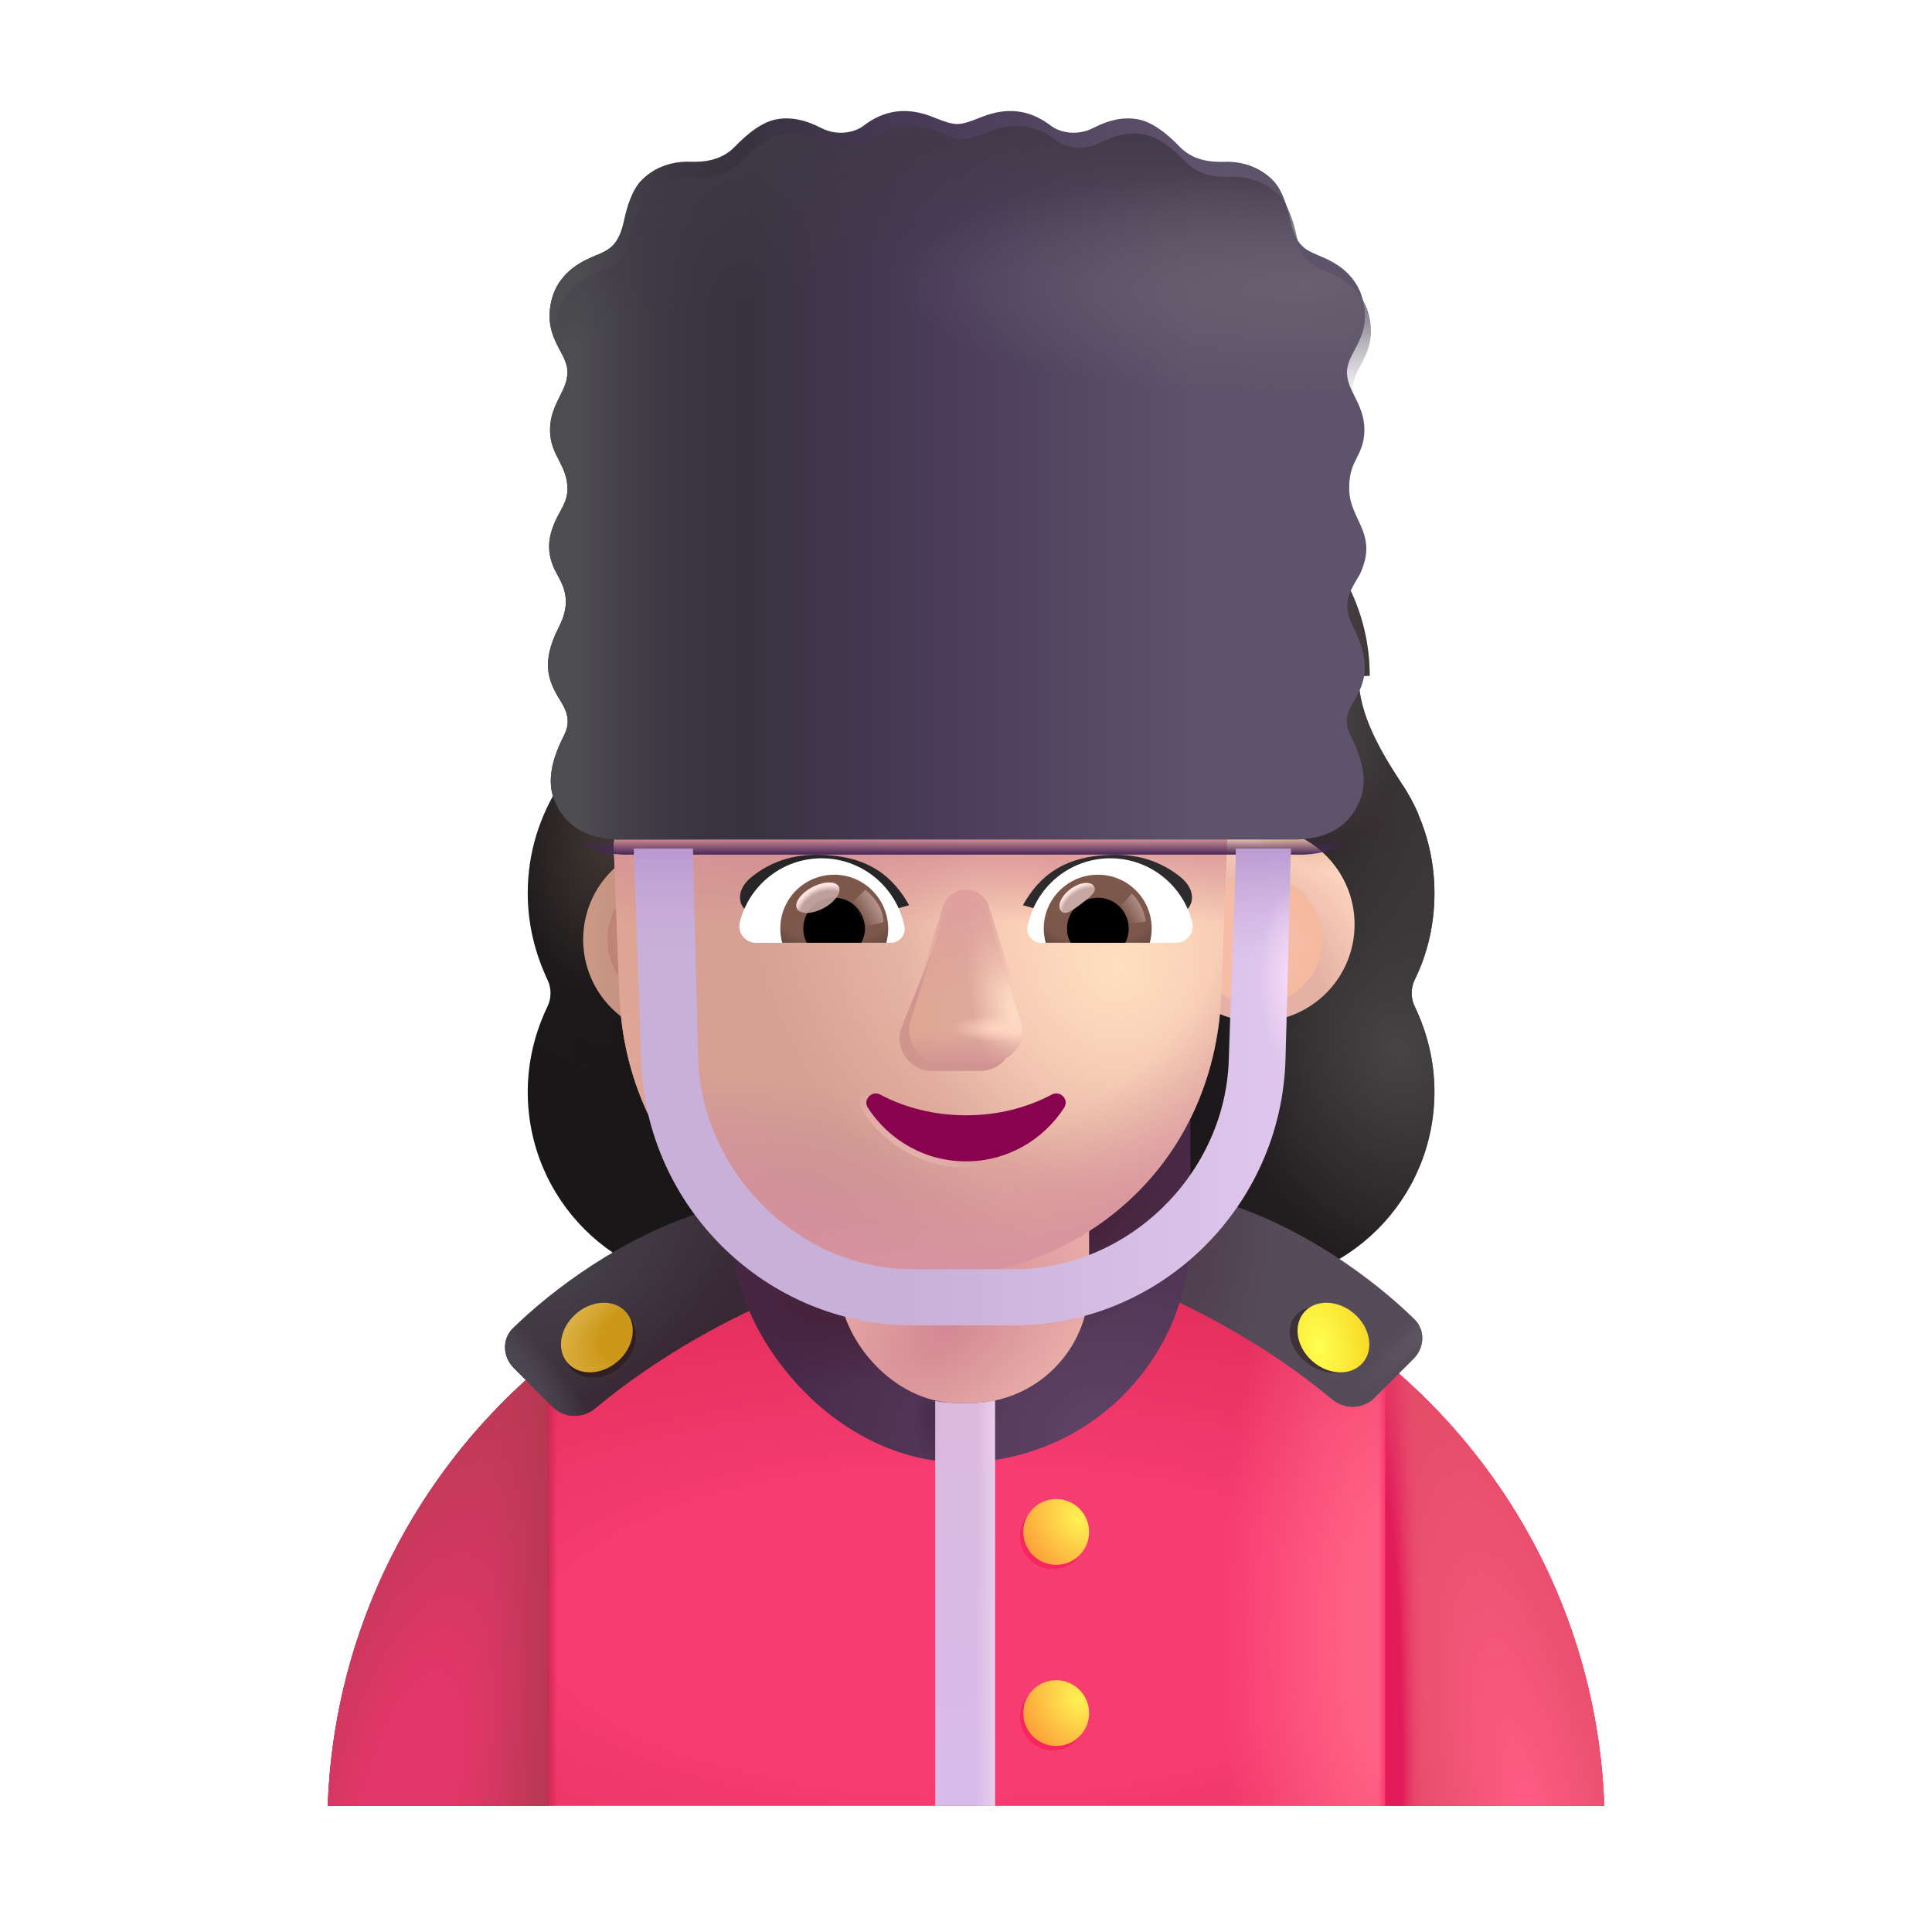 <svg viewBox="0 0 32 32" fill="none" xmlns="http://www.w3.org/2000/svg">
<g filter="url(#filter0_i_4002_2850)">
<path fill-rule="evenodd" clip-rule="evenodd" d="M23.185 16.972C23.398 16.537 23.509 16.051 23.509 15.545C23.509 15.078 23.413 14.639 23.241 14.239H23.246C23.165 14.058 23.075 13.887 22.965 13.726L22.963 13.723C22.619 13.197 22.252 12.58 22.252 11.952L22.436 11.942C22.436 10.12 20.959 8.643 19.137 8.643C18.955 8.643 18.783 8.562 18.682 8.41C18.085 7.58 17.103 7.034 16 7.034C14.897 7.034 13.915 7.58 13.318 8.41C13.217 8.552 13.045 8.643 12.863 8.643C12.834 8.643 12.806 8.643 12.778 8.644C10.995 8.689 9.564 10.149 9.564 11.942V11.952C9.564 12.58 9.381 13.197 9.037 13.723L9.035 13.727C8.692 14.252 8.491 14.868 8.491 15.545C8.491 16.061 8.612 16.537 8.815 16.972C8.886 17.113 8.886 17.285 8.815 17.427C8.612 17.852 8.491 18.328 8.491 18.834C8.491 20.615 9.928 22.052 11.709 22.052H20.291C22.072 22.052 23.509 20.615 23.509 18.834C23.509 18.328 23.388 17.852 23.185 17.427C23.114 17.285 23.114 17.113 23.185 16.972ZM10.925 14.299H10.913L12.111 16.655C12.235 19.457 13.329 16.655 16 16.655C18.671 16.655 19.836 19.774 19.96 16.972L21.096 13.775C21.042 12.53 20.14 12.443 19.96 12.443H16.74C15.468 12.443 14.268 11.82 13.55 10.769C13.427 10.596 13.171 10.626 13.089 10.82L13.007 11.014C12.781 11.575 12.351 12.004 11.817 12.249C11.802 12.254 11.784 12.261 11.766 12.269C11.748 12.277 11.73 12.284 11.715 12.289C11.479 12.412 10.925 12.779 10.905 13.728L10.915 14.034L10.925 14.299Z" fill="url(#paint0_linear_4002_2850)"/>
<path fill-rule="evenodd" clip-rule="evenodd" d="M23.185 16.972C23.398 16.537 23.509 16.051 23.509 15.545C23.509 15.078 23.413 14.639 23.241 14.239H23.246C23.165 14.058 23.075 13.887 22.965 13.726L22.963 13.723C22.619 13.197 22.252 12.58 22.252 11.952L22.436 11.942C22.436 10.12 20.959 8.643 19.137 8.643C18.955 8.643 18.783 8.562 18.682 8.41C18.085 7.58 17.103 7.034 16 7.034C14.897 7.034 13.915 7.58 13.318 8.41C13.217 8.552 13.045 8.643 12.863 8.643C12.834 8.643 12.806 8.643 12.778 8.644C10.995 8.689 9.564 10.149 9.564 11.942V11.952C9.564 12.58 9.381 13.197 9.037 13.723L9.035 13.727C8.692 14.252 8.491 14.868 8.491 15.545C8.491 16.061 8.612 16.537 8.815 16.972C8.886 17.113 8.886 17.285 8.815 17.427C8.612 17.852 8.491 18.328 8.491 18.834C8.491 20.615 9.928 22.052 11.709 22.052H20.291C22.072 22.052 23.509 20.615 23.509 18.834C23.509 18.328 23.388 17.852 23.185 17.427C23.114 17.285 23.114 17.113 23.185 16.972ZM10.925 14.299H10.913L12.111 16.655C12.235 19.457 13.329 16.655 16 16.655C18.671 16.655 19.836 19.774 19.96 16.972L21.096 13.775C21.042 12.53 20.14 12.443 19.96 12.443H16.74C15.468 12.443 14.268 11.82 13.55 10.769C13.427 10.596 13.171 10.626 13.089 10.82L13.007 11.014C12.781 11.575 12.351 12.004 11.817 12.249C11.802 12.254 11.784 12.261 11.766 12.269C11.748 12.277 11.73 12.284 11.715 12.289C11.479 12.412 10.925 12.779 10.905 13.728L10.915 14.034L10.925 14.299Z" fill="url(#paint1_radial_4002_2850)"/>
<path fill-rule="evenodd" clip-rule="evenodd" d="M23.185 16.972C23.398 16.537 23.509 16.051 23.509 15.545C23.509 15.078 23.413 14.639 23.241 14.239H23.246C23.165 14.058 23.075 13.887 22.965 13.726L22.963 13.723C22.619 13.197 22.252 12.58 22.252 11.952L22.436 11.942C22.436 10.12 20.959 8.643 19.137 8.643C18.955 8.643 18.783 8.562 18.682 8.41C18.085 7.58 17.103 7.034 16 7.034C14.897 7.034 13.915 7.58 13.318 8.41C13.217 8.552 13.045 8.643 12.863 8.643C12.834 8.643 12.806 8.643 12.778 8.644C10.995 8.689 9.564 10.149 9.564 11.942V11.952C9.564 12.58 9.381 13.197 9.037 13.723L9.035 13.727C8.692 14.252 8.491 14.868 8.491 15.545C8.491 16.061 8.612 16.537 8.815 16.972C8.886 17.113 8.886 17.285 8.815 17.427C8.612 17.852 8.491 18.328 8.491 18.834C8.491 20.615 9.928 22.052 11.709 22.052H20.291C22.072 22.052 23.509 20.615 23.509 18.834C23.509 18.328 23.388 17.852 23.185 17.427C23.114 17.285 23.114 17.113 23.185 16.972ZM10.925 14.299H10.913L12.111 16.655C12.235 19.457 13.329 16.655 16 16.655C18.671 16.655 19.836 19.774 19.96 16.972L21.096 13.775C21.042 12.53 20.14 12.443 19.96 12.443H16.74C15.468 12.443 14.268 11.82 13.55 10.769C13.427 10.596 13.171 10.626 13.089 10.82L13.007 11.014C12.781 11.575 12.351 12.004 11.817 12.249C11.802 12.254 11.784 12.261 11.766 12.269C11.748 12.277 11.73 12.284 11.715 12.289C11.479 12.412 10.925 12.779 10.905 13.728L10.915 14.034L10.925 14.299Z" fill="url(#paint2_radial_4002_2850)"/>
<path fill-rule="evenodd" clip-rule="evenodd" d="M23.185 16.972C23.398 16.537 23.509 16.051 23.509 15.545C23.509 15.078 23.413 14.639 23.241 14.239H23.246C23.165 14.058 23.075 13.887 22.965 13.726L22.963 13.723C22.619 13.197 22.252 12.58 22.252 11.952L22.436 11.942C22.436 10.12 20.959 8.643 19.137 8.643C18.955 8.643 18.783 8.562 18.682 8.41C18.085 7.58 17.103 7.034 16 7.034C14.897 7.034 13.915 7.58 13.318 8.41C13.217 8.552 13.045 8.643 12.863 8.643C12.834 8.643 12.806 8.643 12.778 8.644C10.995 8.689 9.564 10.149 9.564 11.942V11.952C9.564 12.58 9.381 13.197 9.037 13.723L9.035 13.727C8.692 14.252 8.491 14.868 8.491 15.545C8.491 16.061 8.612 16.537 8.815 16.972C8.886 17.113 8.886 17.285 8.815 17.427C8.612 17.852 8.491 18.328 8.491 18.834C8.491 20.615 9.928 22.052 11.709 22.052H20.291C22.072 22.052 23.509 20.615 23.509 18.834C23.509 18.328 23.388 17.852 23.185 17.427C23.114 17.285 23.114 17.113 23.185 16.972ZM10.925 14.299H10.913L12.111 16.655C12.235 19.457 13.329 16.655 16 16.655C18.671 16.655 19.836 19.774 19.96 16.972L21.096 13.775C21.042 12.53 20.14 12.443 19.96 12.443H16.74C15.468 12.443 14.268 11.82 13.55 10.769C13.427 10.596 13.171 10.626 13.089 10.82L13.007 11.014C12.781 11.575 12.351 12.004 11.817 12.249C11.802 12.254 11.784 12.261 11.766 12.269C11.748 12.277 11.73 12.284 11.715 12.289C11.479 12.412 10.925 12.779 10.905 13.728L10.915 14.034L10.925 14.299Z" fill="url(#paint3_radial_4002_2850)"/>
<path fill-rule="evenodd" clip-rule="evenodd" d="M23.185 16.972C23.398 16.537 23.509 16.051 23.509 15.545C23.509 15.078 23.413 14.639 23.241 14.239H23.246C23.165 14.058 23.075 13.887 22.965 13.726L22.963 13.723C22.619 13.197 22.252 12.58 22.252 11.952L22.436 11.942C22.436 10.12 20.959 8.643 19.137 8.643C18.955 8.643 18.783 8.562 18.682 8.41C18.085 7.58 17.103 7.034 16 7.034C14.897 7.034 13.915 7.58 13.318 8.41C13.217 8.552 13.045 8.643 12.863 8.643C12.834 8.643 12.806 8.643 12.778 8.644C10.995 8.689 9.564 10.149 9.564 11.942V11.952C9.564 12.58 9.381 13.197 9.037 13.723L9.035 13.727C8.692 14.252 8.491 14.868 8.491 15.545C8.491 16.061 8.612 16.537 8.815 16.972C8.886 17.113 8.886 17.285 8.815 17.427C8.612 17.852 8.491 18.328 8.491 18.834C8.491 20.615 9.928 22.052 11.709 22.052H20.291C22.072 22.052 23.509 20.615 23.509 18.834C23.509 18.328 23.388 17.852 23.185 17.427C23.114 17.285 23.114 17.113 23.185 16.972ZM10.925 14.299H10.913L12.111 16.655C12.235 19.457 13.329 16.655 16 16.655C18.671 16.655 19.836 19.774 19.96 16.972L21.096 13.775C21.042 12.53 20.14 12.443 19.96 12.443H16.74C15.468 12.443 14.268 11.82 13.55 10.769C13.427 10.596 13.171 10.626 13.089 10.82L13.007 11.014C12.781 11.575 12.351 12.004 11.817 12.249C11.802 12.254 11.784 12.261 11.766 12.269C11.748 12.277 11.73 12.284 11.715 12.289C11.479 12.412 10.925 12.779 10.905 13.728L10.915 14.034L10.925 14.299Z" fill="url(#paint4_radial_4002_2850)"/>
<path fill-rule="evenodd" clip-rule="evenodd" d="M23.185 16.972C23.398 16.537 23.509 16.051 23.509 15.545C23.509 15.078 23.413 14.639 23.241 14.239H23.246C23.165 14.058 23.075 13.887 22.965 13.726L22.963 13.723C22.619 13.197 22.252 12.58 22.252 11.952L22.436 11.942C22.436 10.12 20.959 8.643 19.137 8.643C18.955 8.643 18.783 8.562 18.682 8.41C18.085 7.58 17.103 7.034 16 7.034C14.897 7.034 13.915 7.58 13.318 8.41C13.217 8.552 13.045 8.643 12.863 8.643C12.834 8.643 12.806 8.643 12.778 8.644C10.995 8.689 9.564 10.149 9.564 11.942V11.952C9.564 12.58 9.381 13.197 9.037 13.723L9.035 13.727C8.692 14.252 8.491 14.868 8.491 15.545C8.491 16.061 8.612 16.537 8.815 16.972C8.886 17.113 8.886 17.285 8.815 17.427C8.612 17.852 8.491 18.328 8.491 18.834C8.491 20.615 9.928 22.052 11.709 22.052H20.291C22.072 22.052 23.509 20.615 23.509 18.834C23.509 18.328 23.388 17.852 23.185 17.427C23.114 17.285 23.114 17.113 23.185 16.972ZM10.925 14.299H10.913L12.111 16.655C12.235 19.457 13.329 16.655 16 16.655C18.671 16.655 19.836 19.774 19.96 16.972L21.096 13.775C21.042 12.53 20.14 12.443 19.96 12.443H16.74C15.468 12.443 14.268 11.82 13.55 10.769C13.427 10.596 13.171 10.626 13.089 10.82L13.007 11.014C12.781 11.575 12.351 12.004 11.817 12.249C11.802 12.254 11.784 12.261 11.766 12.269C11.748 12.277 11.73 12.284 11.715 12.289C11.479 12.412 10.925 12.779 10.905 13.728L10.915 14.034L10.925 14.299Z" fill="url(#paint5_radial_4002_2850)"/>
<path fill-rule="evenodd" clip-rule="evenodd" d="M23.185 16.972C23.398 16.537 23.509 16.051 23.509 15.545C23.509 15.078 23.413 14.639 23.241 14.239H23.246C23.165 14.058 23.075 13.887 22.965 13.726L22.963 13.723C22.619 13.197 22.252 12.58 22.252 11.952L22.436 11.942C22.436 10.12 20.959 8.643 19.137 8.643C18.955 8.643 18.783 8.562 18.682 8.41C18.085 7.58 17.103 7.034 16 7.034C14.897 7.034 13.915 7.58 13.318 8.41C13.217 8.552 13.045 8.643 12.863 8.643C12.834 8.643 12.806 8.643 12.778 8.644C10.995 8.689 9.564 10.149 9.564 11.942V11.952C9.564 12.58 9.381 13.197 9.037 13.723L9.035 13.727C8.692 14.252 8.491 14.868 8.491 15.545C8.491 16.061 8.612 16.537 8.815 16.972C8.886 17.113 8.886 17.285 8.815 17.427C8.612 17.852 8.491 18.328 8.491 18.834C8.491 20.615 9.928 22.052 11.709 22.052H20.291C22.072 22.052 23.509 20.615 23.509 18.834C23.509 18.328 23.388 17.852 23.185 17.427C23.114 17.285 23.114 17.113 23.185 16.972ZM10.925 14.299H10.913L12.111 16.655C12.235 19.457 13.329 16.655 16 16.655C18.671 16.655 19.836 19.774 19.96 16.972L21.096 13.775C21.042 12.53 20.14 12.443 19.96 12.443H16.74C15.468 12.443 14.268 11.82 13.55 10.769C13.427 10.596 13.171 10.626 13.089 10.82L13.007 11.014C12.781 11.575 12.351 12.004 11.817 12.249C11.802 12.254 11.784 12.261 11.766 12.269C11.748 12.277 11.73 12.284 11.715 12.289C11.479 12.412 10.925 12.779 10.905 13.728L10.915 14.034L10.925 14.299Z" fill="url(#paint6_radial_4002_2850)"/>
<path fill-rule="evenodd" clip-rule="evenodd" d="M23.185 16.972C23.398 16.537 23.509 16.051 23.509 15.545C23.509 15.078 23.413 14.639 23.241 14.239H23.246C23.165 14.058 23.075 13.887 22.965 13.726L22.963 13.723C22.619 13.197 22.252 12.58 22.252 11.952L22.436 11.942C22.436 10.12 20.959 8.643 19.137 8.643C18.955 8.643 18.783 8.562 18.682 8.41C18.085 7.58 17.103 7.034 16 7.034C14.897 7.034 13.915 7.58 13.318 8.41C13.217 8.552 13.045 8.643 12.863 8.643C12.834 8.643 12.806 8.643 12.778 8.644C10.995 8.689 9.564 10.149 9.564 11.942V11.952C9.564 12.58 9.381 13.197 9.037 13.723L9.035 13.727C8.692 14.252 8.491 14.868 8.491 15.545C8.491 16.061 8.612 16.537 8.815 16.972C8.886 17.113 8.886 17.285 8.815 17.427C8.612 17.852 8.491 18.328 8.491 18.834C8.491 20.615 9.928 22.052 11.709 22.052H20.291C22.072 22.052 23.509 20.615 23.509 18.834C23.509 18.328 23.388 17.852 23.185 17.427C23.114 17.285 23.114 17.113 23.185 16.972ZM10.925 14.299H10.913L12.111 16.655C12.235 19.457 13.329 16.655 16 16.655C18.671 16.655 19.836 19.774 19.96 16.972L21.096 13.775C21.042 12.53 20.14 12.443 19.96 12.443H16.74C15.468 12.443 14.268 11.82 13.55 10.769C13.427 10.596 13.171 10.626 13.089 10.82L13.007 11.014C12.781 11.575 12.351 12.004 11.817 12.249C11.802 12.254 11.784 12.261 11.766 12.269C11.748 12.277 11.73 12.284 11.715 12.289C11.479 12.412 10.925 12.779 10.905 13.728L10.915 14.034L10.925 14.299Z" fill="url(#paint7_radial_4002_2850)"/>
<path fill-rule="evenodd" clip-rule="evenodd" d="M23.185 16.972C23.398 16.537 23.509 16.051 23.509 15.545C23.509 15.078 23.413 14.639 23.241 14.239H23.246C23.165 14.058 23.075 13.887 22.965 13.726L22.963 13.723C22.619 13.197 22.252 12.58 22.252 11.952L22.436 11.942C22.436 10.12 20.959 8.643 19.137 8.643C18.955 8.643 18.783 8.562 18.682 8.41C18.085 7.58 17.103 7.034 16 7.034C14.897 7.034 13.915 7.58 13.318 8.41C13.217 8.552 13.045 8.643 12.863 8.643C12.834 8.643 12.806 8.643 12.778 8.644C10.995 8.689 9.564 10.149 9.564 11.942V11.952C9.564 12.58 9.381 13.197 9.037 13.723L9.035 13.727C8.692 14.252 8.491 14.868 8.491 15.545C8.491 16.061 8.612 16.537 8.815 16.972C8.886 17.113 8.886 17.285 8.815 17.427C8.612 17.852 8.491 18.328 8.491 18.834C8.491 20.615 9.928 22.052 11.709 22.052H20.291C22.072 22.052 23.509 20.615 23.509 18.834C23.509 18.328 23.388 17.852 23.185 17.427C23.114 17.285 23.114 17.113 23.185 16.972ZM10.925 14.299H10.913L12.111 16.655C12.235 19.457 13.329 16.655 16 16.655C18.671 16.655 19.836 19.774 19.96 16.972L21.096 13.775C21.042 12.53 20.14 12.443 19.96 12.443H16.74C15.468 12.443 14.268 11.82 13.55 10.769C13.427 10.596 13.171 10.626 13.089 10.82L13.007 11.014C12.781 11.575 12.351 12.004 11.817 12.249C11.802 12.254 11.784 12.261 11.766 12.269C11.748 12.277 11.73 12.284 11.715 12.289C11.479 12.412 10.925 12.779 10.905 13.728L10.915 14.034L10.925 14.299Z" fill="url(#paint8_radial_4002_2850)"/>
<path fill-rule="evenodd" clip-rule="evenodd" d="M23.185 16.972C23.398 16.537 23.509 16.051 23.509 15.545C23.509 15.078 23.413 14.639 23.241 14.239H23.246C23.165 14.058 23.075 13.887 22.965 13.726L22.963 13.723C22.619 13.197 22.252 12.58 22.252 11.952L22.436 11.942C22.436 10.12 20.959 8.643 19.137 8.643C18.955 8.643 18.783 8.562 18.682 8.41C18.085 7.58 17.103 7.034 16 7.034C14.897 7.034 13.915 7.58 13.318 8.41C13.217 8.552 13.045 8.643 12.863 8.643C12.834 8.643 12.806 8.643 12.778 8.644C10.995 8.689 9.564 10.149 9.564 11.942V11.952C9.564 12.58 9.381 13.197 9.037 13.723L9.035 13.727C8.692 14.252 8.491 14.868 8.491 15.545C8.491 16.061 8.612 16.537 8.815 16.972C8.886 17.113 8.886 17.285 8.815 17.427C8.612 17.852 8.491 18.328 8.491 18.834C8.491 20.615 9.928 22.052 11.709 22.052H20.291C22.072 22.052 23.509 20.615 23.509 18.834C23.509 18.328 23.388 17.852 23.185 17.427C23.114 17.285 23.114 17.113 23.185 16.972ZM10.925 14.299H10.913L12.111 16.655C12.235 19.457 13.329 16.655 16 16.655C18.671 16.655 19.836 19.774 19.96 16.972L21.096 13.775C21.042 12.53 20.14 12.443 19.96 12.443H16.74C15.468 12.443 14.268 11.82 13.55 10.769C13.427 10.596 13.171 10.626 13.089 10.82L13.007 11.014C12.781 11.575 12.351 12.004 11.817 12.249C11.802 12.254 11.784 12.261 11.766 12.269C11.748 12.277 11.73 12.284 11.715 12.289C11.479 12.412 10.925 12.779 10.905 13.728L10.915 14.034L10.925 14.299Z" fill="url(#paint9_radial_4002_2850)"/>
<path fill-rule="evenodd" clip-rule="evenodd" d="M23.185 16.972C23.398 16.537 23.509 16.051 23.509 15.545C23.509 15.078 23.413 14.639 23.241 14.239H23.246C23.165 14.058 23.075 13.887 22.965 13.726L22.963 13.723C22.619 13.197 22.252 12.58 22.252 11.952L22.436 11.942C22.436 10.12 20.959 8.643 19.137 8.643C18.955 8.643 18.783 8.562 18.682 8.41C18.085 7.58 17.103 7.034 16 7.034C14.897 7.034 13.915 7.58 13.318 8.41C13.217 8.552 13.045 8.643 12.863 8.643C12.834 8.643 12.806 8.643 12.778 8.644C10.995 8.689 9.564 10.149 9.564 11.942V11.952C9.564 12.58 9.381 13.197 9.037 13.723L9.035 13.727C8.692 14.252 8.491 14.868 8.491 15.545C8.491 16.061 8.612 16.537 8.815 16.972C8.886 17.113 8.886 17.285 8.815 17.427C8.612 17.852 8.491 18.328 8.491 18.834C8.491 20.615 9.928 22.052 11.709 22.052H20.291C22.072 22.052 23.509 20.615 23.509 18.834C23.509 18.328 23.388 17.852 23.185 17.427C23.114 17.285 23.114 17.113 23.185 16.972ZM10.925 14.299H10.913L12.111 16.655C12.235 19.457 13.329 16.655 16 16.655C18.671 16.655 19.836 19.774 19.96 16.972L21.096 13.775C21.042 12.53 20.14 12.443 19.96 12.443H16.74C15.468 12.443 14.268 11.82 13.55 10.769C13.427 10.596 13.171 10.626 13.089 10.82L13.007 11.014C12.781 11.575 12.351 12.004 11.817 12.249C11.802 12.254 11.784 12.261 11.766 12.269C11.748 12.277 11.73 12.284 11.715 12.289C11.479 12.412 10.925 12.779 10.905 13.728L10.915 14.034L10.925 14.299Z" fill="url(#paint10_radial_4002_2850)"/>
</g>
<path d="M5.428 29.911H26.572C26.383 24.555 21.981 20.271 16.578 20.271H15.422C10.019 20.271 5.617 24.555 5.428 29.911Z" fill="url(#paint11_radial_4002_2850)"/>
<path d="M5.428 29.911H26.572C26.383 24.555 21.981 20.271 16.578 20.271H15.422C10.019 20.271 5.617 24.555 5.428 29.911Z" fill="url(#paint12_radial_4002_2850)"/>
<path d="M5.428 29.911H26.572C26.383 24.555 21.981 20.271 16.578 20.271H15.422C10.019 20.271 5.617 24.555 5.428 29.911Z" fill="url(#paint13_linear_4002_2850)"/>
<path d="M5.428 29.911H26.572C26.383 24.555 21.981 20.271 16.578 20.271H15.422C10.019 20.271 5.617 24.555 5.428 29.911Z" fill="url(#paint14_linear_4002_2850)"/>
<path d="M9.058 29.911H5.428C5.533 26.952 6.923 24.32 9.058 22.556V29.911Z" fill="url(#paint15_radial_4002_2850)"/>
<path d="M9.058 29.911H5.428C5.533 26.952 6.923 24.32 9.058 22.556V29.911Z" fill="url(#paint16_linear_4002_2850)"/>
<path d="M22.942 29.911H26.572C26.467 26.952 25.077 24.32 22.942 22.556V29.911Z" fill="url(#paint17_radial_4002_2850)"/>
<path d="M22.942 29.911H26.572C26.467 26.952 25.077 24.32 22.942 22.556V29.911Z" fill="url(#paint18_radial_4002_2850)"/>
<g filter="url(#filter1_i_4002_2850)">
<path d="M11.926 20.161C10.563 20.579 9.388 21.469 8.747 22.097C8.562 22.278 8.575 22.572 8.758 22.756L9.407 23.405C9.598 23.596 9.906 23.599 10.113 23.426C11.208 22.506 12.498 21.853 13.219 21.568L11.926 20.161Z" fill="url(#paint19_radial_4002_2850)"/>
<path d="M11.926 20.161C10.563 20.579 9.388 21.469 8.747 22.097C8.562 22.278 8.575 22.572 8.758 22.756L9.407 23.405C9.598 23.596 9.906 23.599 10.113 23.426C11.208 22.506 12.498 21.853 13.219 21.568L11.926 20.161Z" fill="url(#paint20_radial_4002_2850)"/>
</g>
<g filter="url(#filter2_ii_4002_2850)">
<path d="M20.046 20.161C21.41 20.579 22.584 21.469 23.225 22.097C23.41 22.278 23.398 22.572 23.214 22.756L22.565 23.405C22.374 23.596 22.066 23.599 21.86 23.426C20.764 22.506 19.474 21.853 18.753 21.568L20.046 20.161Z" fill="#554B59"/>
<path d="M20.046 20.161C21.41 20.579 22.584 21.469 23.225 22.097C23.41 22.278 23.398 22.572 23.214 22.756L22.565 23.405C22.374 23.596 22.066 23.599 21.86 23.426C20.764 22.506 19.474 21.853 18.753 21.568L20.046 20.161Z" fill="url(#paint21_radial_4002_2850)"/>
<path d="M20.046 20.161C21.41 20.579 22.584 21.469 23.225 22.097C23.41 22.278 23.398 22.572 23.214 22.756L22.565 23.405C22.374 23.596 22.066 23.599 21.86 23.426C20.764 22.506 19.474 21.853 18.753 21.568L20.046 20.161Z" fill="url(#paint22_radial_4002_2850)"/>
</g>
<g filter="url(#filter3_f_4002_2850)">
<ellipse cx="9.937" cy="22.243" rx="0.641" ry="0.524" transform="rotate(-40.534 9.937 22.243)" fill="#321F22"/>
</g>
<ellipse cx="9.886" cy="22.154" rx="0.641" ry="0.524" transform="rotate(-40.534 9.886 22.154)" fill="url(#paint23_radial_4002_2850)"/>
<g filter="url(#filter4_f_4002_2850)">
<ellipse rx="0.641" ry="0.494" transform="matrix(-0.816 -0.578 -0.578 0.816 21.957 22.191)" fill="#3E3138"/>
</g>
<ellipse rx="0.641" ry="0.524" transform="matrix(-0.76 -0.65 -0.65 0.76 22.086 22.154)" fill="url(#paint24_radial_4002_2850)"/>
<g filter="url(#filter5_iii_4002_2850)">
<rect x="12.172" y="14.927" width="7.594" height="9.594" rx="3.797" fill="url(#paint25_radial_4002_2850)"/>
<rect x="12.172" y="14.927" width="7.594" height="9.594" rx="3.797" fill="url(#paint26_radial_4002_2850)"/>
<rect x="12.172" y="14.927" width="7.594" height="9.594" rx="3.797" fill="url(#paint27_radial_4002_2850)"/>
</g>
<rect x="13.898" y="18.099" width="4.141" height="5.141" rx="1.969" fill="url(#paint28_radial_4002_2850)"/>
<path d="M15.49 23.203V29.911H16.479V23.197C16.347 23.225 16.21 23.239 16.07 23.239H15.867C15.738 23.239 15.612 23.227 15.49 23.203Z" fill="url(#paint29_linear_4002_2850)"/>
<path d="M15.49 23.203V29.911H16.479V23.197C16.347 23.225 16.21 23.239 16.07 23.239H15.867C15.738 23.239 15.612 23.227 15.49 23.203Z" fill="url(#paint30_linear_4002_2850)"/>
<g filter="url(#filter6_f_4002_2850)">
<circle cx="17.439" cy="25.445" r="0.545" fill="#F6265E"/>
</g>
<g filter="url(#filter7_f_4002_2850)">
<circle cx="17.439" cy="28.445" r="0.545" fill="#F6265E"/>
</g>
<circle cx="17.494" cy="25.374" r="0.545" fill="url(#paint31_radial_4002_2850)"/>
<circle cx="17.494" cy="28.374" r="0.545" fill="url(#paint32_radial_4002_2850)"/>
<path d="M16.324 20.342C16.574 20.352 16.834 20.372 17.094 20.392C16.834 20.372 16.584 20.352 16.324 20.342Z" fill="url(#paint33_linear_4002_2850)"/>
<path d="M15.994 20.342C15.984 20.342 15.974 20.342 15.954 20.342C16.054 20.342 16.144 20.342 16.244 20.352C16.164 20.342 16.074 20.342 15.994 20.342Z" fill="url(#paint34_linear_4002_2850)"/>
<g filter="url(#filter8_i_4002_2850)">
<path d="M11.118 17.171C12.007 17.171 12.727 16.451 12.727 15.562C12.727 14.673 12.007 13.953 11.118 13.953C10.23 13.953 9.509 14.673 9.509 15.562C9.509 16.451 10.23 17.171 11.118 17.171Z" fill="url(#paint35_linear_4002_2850)"/>
</g>
<g filter="url(#filter9_i_4002_2850)">
<path d="M20.827 17.171C21.716 17.171 22.436 16.451 22.436 15.562C22.436 14.673 21.716 13.953 20.827 13.953C19.939 13.953 19.218 14.673 19.218 15.562C19.218 16.451 19.939 17.171 20.827 17.171Z" fill="url(#paint36_radial_4002_2850)"/>
<path d="M20.827 17.171C21.716 17.171 22.436 16.451 22.436 15.562C22.436 14.673 21.716 13.953 20.827 13.953C19.939 13.953 19.218 14.673 19.218 15.562C19.218 16.451 19.939 17.171 20.827 17.171Z" fill="url(#paint37_radial_4002_2850)"/>
</g>
<g filter="url(#filter10_f_4002_2850)">
<path d="M20.827 16.636C21.421 16.636 21.901 16.155 21.901 15.562C21.901 14.968 21.421 14.488 20.827 14.488C20.234 14.488 19.753 14.968 19.753 15.562C19.753 16.155 20.234 16.636 20.827 16.636Z" fill="#F6BCA5"/>
<path d="M20.827 16.636C21.421 16.636 21.901 16.155 21.901 15.562C21.901 14.968 21.421 14.488 20.827 14.488C20.234 14.488 19.753 14.968 19.753 15.562C19.753 16.155 20.234 16.636 20.827 16.636Z" fill="url(#paint38_radial_4002_2850)"/>
</g>
<g filter="url(#filter11_f_4002_2850)">
<path d="M11.137 16.636C11.731 16.636 12.212 16.155 12.212 15.562C12.212 14.968 11.731 14.488 11.137 14.488C10.544 14.488 10.063 14.968 10.063 15.562C10.063 16.155 10.544 16.636 11.137 16.636Z" fill="#C58C80"/>
<path d="M11.137 16.636C11.731 16.636 12.212 16.155 12.212 15.562C12.212 14.968 11.731 14.488 11.137 14.488C10.544 14.488 10.063 14.968 10.063 15.562C10.063 16.155 10.544 16.636 11.137 16.636Z" fill="url(#paint39_radial_4002_2850)"/>
</g>
<g filter="url(#filter12_iii_4002_2850)">
<path d="M10.913 14.299H10.925L10.915 14.034L10.905 13.728C10.925 12.779 11.479 12.412 11.715 12.289C11.73 12.284 11.748 12.276 11.766 12.269C11.784 12.261 11.802 12.254 11.817 12.248C12.351 12.004 12.781 11.575 13.007 11.014L13.089 10.82C13.171 10.626 13.427 10.595 13.55 10.769C14.268 11.82 15.468 12.442 16.739 12.442H19.959C20.14 12.442 21.042 12.53 21.095 13.774L20.977 16.848C20.853 19.65 18.665 21.532 15.993 21.532C13.322 21.532 11.133 19.65 11.01 16.848L10.913 14.299Z" fill="url(#paint40_radial_4002_2850)"/>
<path d="M10.913 14.299H10.925L10.915 14.034L10.905 13.728C10.925 12.779 11.479 12.412 11.715 12.289C11.73 12.284 11.748 12.276 11.766 12.269C11.784 12.261 11.802 12.254 11.817 12.248C12.351 12.004 12.781 11.575 13.007 11.014L13.089 10.82C13.171 10.626 13.427 10.595 13.55 10.769C14.268 11.82 15.468 12.442 16.739 12.442H19.959C20.14 12.442 21.042 12.53 21.095 13.774L20.977 16.848C20.853 19.65 18.665 21.532 15.993 21.532C13.322 21.532 11.133 19.65 11.01 16.848L10.913 14.299Z" fill="url(#paint41_radial_4002_2850)"/>
<path d="M10.913 14.299H10.925L10.915 14.034L10.905 13.728C10.925 12.779 11.479 12.412 11.715 12.289C11.73 12.284 11.748 12.276 11.766 12.269C11.784 12.261 11.802 12.254 11.817 12.248C12.351 12.004 12.781 11.575 13.007 11.014L13.089 10.82C13.171 10.626 13.427 10.595 13.55 10.769C14.268 11.82 15.468 12.442 16.739 12.442H19.959C20.14 12.442 21.042 12.53 21.095 13.774L20.977 16.848C20.853 19.65 18.665 21.532 15.993 21.532C13.322 21.532 11.133 19.65 11.01 16.848L10.913 14.299Z" fill="url(#paint42_radial_4002_2850)"/>
<path d="M10.913 14.299H10.925L10.915 14.034L10.905 13.728C10.925 12.779 11.479 12.412 11.715 12.289C11.73 12.284 11.748 12.276 11.766 12.269C11.784 12.261 11.802 12.254 11.817 12.248C12.351 12.004 12.781 11.575 13.007 11.014L13.089 10.82C13.171 10.626 13.427 10.595 13.55 10.769C14.268 11.82 15.468 12.442 16.739 12.442H19.959C20.14 12.442 21.042 12.53 21.095 13.774L20.977 16.848C20.853 19.65 18.665 21.532 15.993 21.532C13.322 21.532 11.133 19.65 11.01 16.848L10.913 14.299Z" fill="url(#paint43_radial_4002_2850)"/>
<path d="M10.913 14.299H10.925L10.915 14.034L10.905 13.728C10.925 12.779 11.479 12.412 11.715 12.289C11.73 12.284 11.748 12.276 11.766 12.269C11.784 12.261 11.802 12.254 11.817 12.248C12.351 12.004 12.781 11.575 13.007 11.014L13.089 10.82C13.171 10.626 13.427 10.595 13.55 10.769C14.268 11.82 15.468 12.442 16.739 12.442H19.959C20.14 12.442 21.042 12.53 21.095 13.774L20.977 16.848C20.853 19.65 18.665 21.532 15.993 21.532C13.322 21.532 11.133 19.65 11.01 16.848L10.913 14.299Z" fill="url(#paint44_radial_4002_2850)"/>
<path d="M10.913 14.299H10.925L10.915 14.034L10.905 13.728C10.925 12.779 11.479 12.412 11.715 12.289C11.73 12.284 11.748 12.276 11.766 12.269C11.784 12.261 11.802 12.254 11.817 12.248C12.351 12.004 12.781 11.575 13.007 11.014L13.089 10.82C13.171 10.626 13.427 10.595 13.55 10.769C14.268 11.82 15.468 12.442 16.739 12.442H19.959C20.14 12.442 21.042 12.53 21.095 13.774L20.977 16.848C20.853 19.65 18.665 21.532 15.993 21.532C13.322 21.532 11.133 19.65 11.01 16.848L10.913 14.299Z" fill="url(#paint45_radial_4002_2850)"/>
<path d="M10.913 14.299H10.925L10.915 14.034L10.905 13.728C10.925 12.779 11.479 12.412 11.715 12.289C11.73 12.284 11.748 12.276 11.766 12.269C11.784 12.261 11.802 12.254 11.817 12.248C12.351 12.004 12.781 11.575 13.007 11.014L13.089 10.82C13.171 10.626 13.427 10.595 13.55 10.769C14.268 11.82 15.468 12.442 16.739 12.442H19.959C20.14 12.442 21.042 12.53 21.095 13.774L20.977 16.848C20.853 19.65 18.665 21.532 15.993 21.532C13.322 21.532 11.133 19.65 11.01 16.848L10.913 14.299Z" fill="url(#paint46_radial_4002_2850)"/>
<path d="M10.913 14.299H10.925L10.915 14.034L10.905 13.728C10.925 12.779 11.479 12.412 11.715 12.289C11.73 12.284 11.748 12.276 11.766 12.269C11.784 12.261 11.802 12.254 11.817 12.248C12.351 12.004 12.781 11.575 13.007 11.014L13.089 10.82C13.171 10.626 13.427 10.595 13.55 10.769C14.268 11.82 15.468 12.442 16.739 12.442H19.959C20.14 12.442 21.042 12.53 21.095 13.774L20.977 16.848C20.853 19.65 18.665 21.532 15.993 21.532C13.322 21.532 11.133 19.65 11.01 16.848L10.913 14.299Z" fill="url(#paint47_linear_4002_2850)"/>
</g>
<g filter="url(#filter13_f_4002_2850)">
<path d="M15.607 15.339L14.924 17.039C14.815 17.389 15.076 17.739 15.444 17.739H16.231C16.6 17.739 16.86 17.384 16.752 17.039L16.22 15.339C16.106 14.963 15.727 14.963 15.607 15.339Z" fill="#D19590"/>
</g>
<g filter="url(#filter14_f_4002_2850)">
<path d="M15.618 15.201L15.086 16.901C14.978 17.25 15.238 17.6 15.607 17.6H16.393C16.762 17.6 17.022 17.245 16.914 16.901L16.382 15.201C16.268 14.824 15.737 14.824 15.618 15.201Z" fill="#DEA99C"/>
<path d="M15.618 15.201L15.086 16.901C14.978 17.25 15.238 17.6 15.607 17.6H16.393C16.762 17.6 17.022 17.245 16.914 16.901L16.382 15.201C16.268 14.824 15.737 14.824 15.618 15.201Z" fill="url(#paint48_radial_4002_2850)"/>
<path d="M15.618 15.201L15.086 16.901C14.978 17.25 15.238 17.6 15.607 17.6H16.393C16.762 17.6 17.022 17.245 16.914 16.901L16.382 15.201C16.268 14.824 15.737 14.824 15.618 15.201Z" fill="url(#paint49_linear_4002_2850)"/>
<path d="M15.618 15.201L15.086 16.901C14.978 17.25 15.238 17.6 15.607 17.6H16.393C16.762 17.6 17.022 17.245 16.914 16.901L16.382 15.201C16.268 14.824 15.737 14.824 15.618 15.201Z" fill="url(#paint50_linear_4002_2850)"/>
<path d="M15.618 15.201L15.086 16.901C14.978 17.25 15.238 17.6 15.607 17.6H16.393C16.762 17.6 17.022 17.245 16.914 16.901L16.382 15.201C16.268 14.824 15.737 14.824 15.618 15.201Z" fill="url(#paint51_radial_4002_2850)"/>
</g>
<g filter="url(#filter15_f_4002_2850)">
<path d="M15.618 15.019L15.086 16.719C14.978 17.069 15.238 17.418 15.607 17.418H16.393C16.762 17.418 17.022 17.063 16.914 16.719L16.382 15.019C16.268 14.642 15.737 14.642 15.618 15.019Z" fill="url(#paint52_linear_4002_2850)"/>
</g>
<g filter="url(#filter16_f_4002_2850)">
<path d="M16 18.473C15.479 18.473 14.99 18.348 14.578 18.129C14.438 18.056 14.287 18.218 14.375 18.348C14.719 18.881 15.318 19.236 16 19.236C16.682 19.236 17.281 18.881 17.625 18.348C17.713 18.212 17.562 18.056 17.422 18.129C17.01 18.348 16.526 18.473 16 18.473Z" stroke="url(#paint53_linear_4002_2850)" stroke-width="0.2"/>
</g>
<path d="M16 18.473C15.479 18.473 14.99 18.348 14.578 18.129C14.438 18.056 14.287 18.218 14.375 18.348C14.719 18.881 15.318 19.236 16 19.236C16.682 19.236 17.281 18.881 17.625 18.348C17.713 18.212 17.562 18.056 17.422 18.129C17.01 18.348 16.526 18.473 16 18.473Z" fill="#88024E"/>
<g filter="url(#filter17_i_4002_2850)">
<path d="M17.142 14.993C17.407 14.526 17.811 14.158 18.679 14.158C19.06 14.158 19.426 14.263 19.752 14.526C20.021 14.743 19.985 15.021 19.777 15.125L19.221 15.443C18.569 15.232 17.848 15.204 17.142 14.993Z" fill="#2D2B2E"/>
</g>
<g filter="url(#filter18_i_4002_2850)">
<path d="M14.858 14.993C14.593 14.526 14.189 14.158 13.321 14.158C12.94 14.158 12.574 14.263 12.248 14.526C11.979 14.743 12.015 15.021 12.223 15.125L12.779 15.443C13.431 15.232 14.152 15.204 14.858 14.993Z" fill="#272528"/>
</g>
<path d="M18.391 14.216C19.044 14.216 19.596 14.666 19.746 15.275C19.791 15.449 19.657 15.616 19.478 15.616H17.247C17.105 15.616 16.991 15.486 17.02 15.344C17.146 14.703 17.709 14.216 18.391 14.216Z" fill="white"/>
<path d="M18.184 14.488C18.679 14.488 19.076 14.889 19.076 15.38C19.076 15.461 19.064 15.542 19.044 15.615H17.32C17.3 15.538 17.288 15.461 17.288 15.38C17.288 14.889 17.689 14.488 18.184 14.488Z" fill="url(#paint54_radial_4002_2850)"/>
<path d="M17.673 15.38C17.673 15.096 17.9 14.869 18.184 14.869C18.468 14.869 18.695 15.096 18.695 15.38C18.695 15.465 18.675 15.546 18.638 15.615H17.734C17.693 15.546 17.673 15.465 17.673 15.38Z" fill="black"/>
<g filter="url(#filter19_f_4002_2850)">
<path d="M18.118 14.676C18.182 14.761 18.049 14.865 17.898 14.978C17.747 15.091 17.635 15.17 17.571 15.085C17.508 15 17.579 14.84 17.73 14.727C17.881 14.614 18.055 14.591 18.118 14.676Z" fill="#C7A7A3"/>
<path d="M18.118 14.676C18.182 14.761 18.049 14.865 17.898 14.978C17.747 15.091 17.635 15.17 17.571 15.085C17.508 15 17.579 14.84 17.73 14.727C17.881 14.614 18.055 14.591 18.118 14.676Z" fill="url(#paint55_radial_4002_2850)"/>
</g>
<g filter="url(#filter20_f_4002_2850)">
<path d="M18.979 15.263C18.946 15.032 18.811 14.858 18.748 14.8L18.488 15.085L18.605 15.313L18.979 15.263Z" fill="url(#paint56_linear_4002_2850)"/>
</g>
<path d="M13.609 14.216C12.956 14.216 12.404 14.666 12.254 15.275C12.21 15.449 12.343 15.616 12.522 15.616H14.753C14.895 15.616 15.009 15.486 14.98 15.344C14.854 14.703 14.287 14.216 13.609 14.216Z" fill="white"/>
<path d="M13.816 14.488C13.321 14.488 12.924 14.889 12.924 15.38C12.924 15.461 12.936 15.542 12.956 15.615H14.68C14.7 15.538 14.712 15.461 14.712 15.38C14.708 14.889 14.311 14.488 13.816 14.488Z" fill="url(#paint57_radial_4002_2850)"/>
<path d="M14.327 15.38C14.327 15.096 14.1 14.869 13.816 14.869C13.532 14.869 13.305 15.096 13.305 15.38C13.305 15.465 13.325 15.546 13.362 15.615H14.266C14.303 15.546 14.327 15.465 14.327 15.38Z" fill="black"/>
<g filter="url(#filter21_f_4002_2850)">
<path d="M14.631 15.275C14.631 14.987 14.397 14.795 14.333 14.737L14.045 15.015L14.222 15.377L14.631 15.275Z" fill="url(#paint58_linear_4002_2850)"/>
</g>
<g filter="url(#filter22_f_4002_2850)">
<ellipse cx="13.547" cy="14.869" rx="0.39" ry="0.197" transform="rotate(-27.914 13.547 14.869)" fill="#C7A7A3" fill-opacity="0.9"/>
<ellipse cx="13.547" cy="14.869" rx="0.39" ry="0.197" transform="rotate(-27.914 13.547 14.869)" fill="url(#paint59_radial_4002_2850)"/>
</g>
<g filter="url(#filter23_i_4002_2850)">
<path d="M10.31 14.155C10.032 14.139 9.468 14.076 9.256 13.427C9.146 13.058 9.338 12.648 9.399 12.518C9.4 12.515 9.402 12.512 9.403 12.509C9.409 12.496 9.416 12.483 9.423 12.468C9.485 12.348 9.575 12.171 9.403 11.891C9.21 11.578 9.029 11.276 9.358 10.634C9.565 10.229 9.451 9.982 9.326 9.759C9.143 9.432 9.16 9.155 9.326 8.821C9.397 8.678 9.499 8.546 9.499 8.349C9.499 8.151 9.429 8.014 9.358 7.875C9.284 7.732 9.21 7.586 9.21 7.371C9.21 7.141 9.294 6.973 9.371 6.817C9.438 6.684 9.499 6.56 9.499 6.415C9.499 6.286 9.44 6.174 9.374 6.051C9.28 5.873 9.173 5.671 9.21 5.36C9.281 4.77 9.747 4.574 9.966 4.482C9.973 4.479 9.98 4.476 9.987 4.474C10.195 4.385 10.35 4.311 10.439 3.894C10.484 3.679 10.57 3.392 10.731 3.231C10.965 2.997 11.266 2.922 11.523 2.93C11.78 2.938 12.057 2.902 12.274 2.677C12.491 2.452 12.732 2.264 12.973 2.224C13.214 2.184 13.445 2.238 13.698 2.368C13.979 2.513 14.265 2.439 14.403 2.333C14.743 2.071 15.121 2.013 15.561 2.192C15.74 2.264 15.856 2.304 15.955 2.304C16.054 2.304 16.169 2.264 16.348 2.192C16.788 2.013 17.167 2.071 17.507 2.333C17.644 2.439 17.93 2.513 18.211 2.368C18.465 2.238 18.695 2.184 18.936 2.224C19.177 2.264 19.419 2.452 19.636 2.677C19.852 2.902 20.13 2.938 20.387 2.93C20.644 2.922 20.944 2.997 21.179 3.231C21.339 3.392 21.425 3.679 21.471 3.894C21.559 4.311 21.714 4.385 21.923 4.474C21.929 4.476 21.936 4.479 21.943 4.482C22.162 4.574 22.628 4.77 22.699 5.36C22.737 5.671 22.63 5.873 22.535 6.051C22.47 6.174 22.41 6.286 22.41 6.415C22.41 6.56 22.472 6.684 22.538 6.817C22.616 6.973 22.699 7.141 22.699 7.371C22.699 7.586 22.625 7.732 22.552 7.875C22.48 8.014 22.447 8.143 22.447 8.341C22.447 8.869 22.943 9.083 22.623 9.763C22.498 9.986 22.299 10.218 22.507 10.622C22.836 11.264 22.699 11.578 22.507 11.891C22.335 12.171 22.425 12.348 22.486 12.468C22.494 12.483 22.501 12.496 22.507 12.509C22.508 12.512 22.509 12.515 22.511 12.518C22.572 12.648 22.763 13.058 22.653 13.427C22.441 14.076 21.878 14.139 21.599 14.155H10.31Z" fill="url(#paint60_linear_4002_2850)"/>
<path d="M10.31 14.155C10.032 14.139 9.468 14.076 9.256 13.427C9.146 13.058 9.338 12.648 9.399 12.518C9.4 12.515 9.402 12.512 9.403 12.509C9.409 12.496 9.416 12.483 9.423 12.468C9.485 12.348 9.575 12.171 9.403 11.891C9.21 11.578 9.029 11.276 9.358 10.634C9.565 10.229 9.451 9.982 9.326 9.759C9.143 9.432 9.16 9.155 9.326 8.821C9.397 8.678 9.499 8.546 9.499 8.349C9.499 8.151 9.429 8.014 9.358 7.875C9.284 7.732 9.21 7.586 9.21 7.371C9.21 7.141 9.294 6.973 9.371 6.817C9.438 6.684 9.499 6.56 9.499 6.415C9.499 6.286 9.44 6.174 9.374 6.051C9.28 5.873 9.173 5.671 9.21 5.36C9.281 4.77 9.747 4.574 9.966 4.482C9.973 4.479 9.98 4.476 9.987 4.474C10.195 4.385 10.35 4.311 10.439 3.894C10.484 3.679 10.57 3.392 10.731 3.231C10.965 2.997 11.266 2.922 11.523 2.93C11.78 2.938 12.057 2.902 12.274 2.677C12.491 2.452 12.732 2.264 12.973 2.224C13.214 2.184 13.445 2.238 13.698 2.368C13.979 2.513 14.265 2.439 14.403 2.333C14.743 2.071 15.121 2.013 15.561 2.192C15.74 2.264 15.856 2.304 15.955 2.304C16.054 2.304 16.169 2.264 16.348 2.192C16.788 2.013 17.167 2.071 17.507 2.333C17.644 2.439 17.93 2.513 18.211 2.368C18.465 2.238 18.695 2.184 18.936 2.224C19.177 2.264 19.419 2.452 19.636 2.677C19.852 2.902 20.13 2.938 20.387 2.93C20.644 2.922 20.944 2.997 21.179 3.231C21.339 3.392 21.425 3.679 21.471 3.894C21.559 4.311 21.714 4.385 21.923 4.474C21.929 4.476 21.936 4.479 21.943 4.482C22.162 4.574 22.628 4.77 22.699 5.36C22.737 5.671 22.63 5.873 22.535 6.051C22.47 6.174 22.41 6.286 22.41 6.415C22.41 6.56 22.472 6.684 22.538 6.817C22.616 6.973 22.699 7.141 22.699 7.371C22.699 7.586 22.625 7.732 22.552 7.875C22.48 8.014 22.447 8.143 22.447 8.341C22.447 8.869 22.943 9.083 22.623 9.763C22.498 9.986 22.299 10.218 22.507 10.622C22.836 11.264 22.699 11.578 22.507 11.891C22.335 12.171 22.425 12.348 22.486 12.468C22.494 12.483 22.501 12.496 22.507 12.509C22.508 12.512 22.509 12.515 22.511 12.518C22.572 12.648 22.763 13.058 22.653 13.427C22.441 14.076 21.878 14.139 21.599 14.155H10.31Z" fill="url(#paint61_linear_4002_2850)"/>
</g>
<path d="M10.31 14.155C10.032 14.139 9.468 14.076 9.256 13.427C9.146 13.058 9.338 12.648 9.399 12.518C9.4 12.515 9.402 12.512 9.403 12.509C9.409 12.496 9.416 12.483 9.423 12.468C9.485 12.348 9.575 12.171 9.403 11.891C9.21 11.578 9.029 11.276 9.358 10.634C9.565 10.229 9.451 9.982 9.326 9.759C9.143 9.432 9.16 9.155 9.326 8.821C9.397 8.678 9.499 8.546 9.499 8.349C9.499 8.151 9.429 8.014 9.358 7.875C9.284 7.732 9.21 7.586 9.21 7.371C9.21 7.141 9.294 6.973 9.371 6.817C9.438 6.684 9.499 6.56 9.499 6.415C9.499 6.286 9.44 6.174 9.374 6.051C9.28 5.873 9.173 5.671 9.21 5.36C9.281 4.77 9.747 4.574 9.966 4.482C9.973 4.479 9.98 4.476 9.987 4.474C10.195 4.385 10.35 4.311 10.439 3.894C10.484 3.679 10.57 3.392 10.731 3.231C10.965 2.997 11.266 2.922 11.523 2.93C11.78 2.938 12.057 2.902 12.274 2.677C12.491 2.452 12.732 2.264 12.973 2.224C13.214 2.184 13.445 2.238 13.698 2.368C13.979 2.513 14.265 2.439 14.403 2.333C14.743 2.071 15.121 2.013 15.561 2.192C15.74 2.264 15.856 2.304 15.955 2.304C16.054 2.304 16.169 2.264 16.348 2.192C16.788 2.013 17.167 2.071 17.507 2.333C17.644 2.439 17.93 2.513 18.211 2.368C18.465 2.238 18.695 2.184 18.936 2.224C19.177 2.264 19.419 2.452 19.636 2.677C19.852 2.902 20.13 2.938 20.387 2.93C20.644 2.922 20.944 2.997 21.179 3.231C21.339 3.392 21.425 3.679 21.471 3.894C21.559 4.311 21.714 4.385 21.923 4.474C21.929 4.476 21.936 4.479 21.943 4.482C22.162 4.574 22.628 4.77 22.699 5.36C22.737 5.671 22.63 5.873 22.535 6.051C22.47 6.174 22.41 6.286 22.41 6.415C22.41 6.56 22.472 6.684 22.538 6.817C22.616 6.973 22.699 7.141 22.699 7.371C22.699 7.586 22.625 7.732 22.552 7.875C22.48 8.014 22.447 8.143 22.447 8.341C22.447 8.869 22.943 9.083 22.623 9.763C22.498 9.986 22.299 10.218 22.507 10.622C22.836 11.264 22.699 11.578 22.507 11.891C22.335 12.171 22.425 12.348 22.486 12.468C22.494 12.483 22.501 12.496 22.507 12.509C22.508 12.512 22.509 12.515 22.511 12.518C22.572 12.648 22.763 13.058 22.653 13.427C22.441 14.076 21.878 14.139 21.599 14.155H10.31Z" fill="url(#paint62_radial_4002_2850)"/>
<path d="M10.31 14.155C10.032 14.139 9.468 14.076 9.256 13.427C9.146 13.058 9.338 12.648 9.399 12.518C9.4 12.515 9.402 12.512 9.403 12.509C9.409 12.496 9.416 12.483 9.423 12.468C9.485 12.348 9.575 12.171 9.403 11.891C9.21 11.578 9.029 11.276 9.358 10.634C9.565 10.229 9.451 9.982 9.326 9.759C9.143 9.432 9.16 9.155 9.326 8.821C9.397 8.678 9.499 8.546 9.499 8.349C9.499 8.151 9.429 8.014 9.358 7.875C9.284 7.732 9.21 7.586 9.21 7.371C9.21 7.141 9.294 6.973 9.371 6.817C9.438 6.684 9.499 6.56 9.499 6.415C9.499 6.286 9.44 6.174 9.374 6.051C9.28 5.873 9.173 5.671 9.21 5.36C9.281 4.77 9.747 4.574 9.966 4.482C9.973 4.479 9.98 4.476 9.987 4.474C10.195 4.385 10.35 4.311 10.439 3.894C10.484 3.679 10.57 3.392 10.731 3.231C10.965 2.997 11.266 2.922 11.523 2.93C11.78 2.938 12.057 2.902 12.274 2.677C12.491 2.452 12.732 2.264 12.973 2.224C13.214 2.184 13.445 2.238 13.698 2.368C13.979 2.513 14.265 2.439 14.403 2.333C14.743 2.071 15.121 2.013 15.561 2.192C15.74 2.264 15.856 2.304 15.955 2.304C16.054 2.304 16.169 2.264 16.348 2.192C16.788 2.013 17.167 2.071 17.507 2.333C17.644 2.439 17.93 2.513 18.211 2.368C18.465 2.238 18.695 2.184 18.936 2.224C19.177 2.264 19.419 2.452 19.636 2.677C19.852 2.902 20.13 2.938 20.387 2.93C20.644 2.922 20.944 2.997 21.179 3.231C21.339 3.392 21.425 3.679 21.471 3.894C21.559 4.311 21.714 4.385 21.923 4.474C21.929 4.476 21.936 4.479 21.943 4.482C22.162 4.574 22.628 4.77 22.699 5.36C22.737 5.671 22.63 5.873 22.535 6.051C22.47 6.174 22.41 6.286 22.41 6.415C22.41 6.56 22.472 6.684 22.538 6.817C22.616 6.973 22.699 7.141 22.699 7.371C22.699 7.586 22.625 7.732 22.552 7.875C22.48 8.014 22.447 8.143 22.447 8.341C22.447 8.869 22.943 9.083 22.623 9.763C22.498 9.986 22.299 10.218 22.507 10.622C22.836 11.264 22.699 11.578 22.507 11.891C22.335 12.171 22.425 12.348 22.486 12.468C22.494 12.483 22.501 12.496 22.507 12.509C22.508 12.512 22.509 12.515 22.511 12.518C22.572 12.648 22.763 13.058 22.653 13.427C22.441 14.076 21.878 14.139 21.599 14.155H10.31Z" fill="url(#paint63_radial_4002_2850)"/>
<path d="M10.31 14.155C10.032 14.139 9.468 14.076 9.256 13.427C9.146 13.058 9.338 12.648 9.399 12.518C9.4 12.515 9.402 12.512 9.403 12.509C9.409 12.496 9.416 12.483 9.423 12.468C9.485 12.348 9.575 12.171 9.403 11.891C9.21 11.578 9.029 11.276 9.358 10.634C9.565 10.229 9.451 9.982 9.326 9.759C9.143 9.432 9.16 9.155 9.326 8.821C9.397 8.678 9.499 8.546 9.499 8.349C9.499 8.151 9.429 8.014 9.358 7.875C9.284 7.732 9.21 7.586 9.21 7.371C9.21 7.141 9.294 6.973 9.371 6.817C9.438 6.684 9.499 6.56 9.499 6.415C9.499 6.286 9.44 6.174 9.374 6.051C9.28 5.873 9.173 5.671 9.21 5.36C9.281 4.77 9.747 4.574 9.966 4.482C9.973 4.479 9.98 4.476 9.987 4.474C10.195 4.385 10.35 4.311 10.439 3.894C10.484 3.679 10.57 3.392 10.731 3.231C10.965 2.997 11.266 2.922 11.523 2.93C11.78 2.938 12.057 2.902 12.274 2.677C12.491 2.452 12.732 2.264 12.973 2.224C13.214 2.184 13.445 2.238 13.698 2.368C13.979 2.513 14.265 2.439 14.403 2.333C14.743 2.071 15.121 2.013 15.561 2.192C15.74 2.264 15.856 2.304 15.955 2.304C16.054 2.304 16.169 2.264 16.348 2.192C16.788 2.013 17.167 2.071 17.507 2.333C17.644 2.439 17.93 2.513 18.211 2.368C18.465 2.238 18.695 2.184 18.936 2.224C19.177 2.264 19.419 2.452 19.636 2.677C19.852 2.902 20.13 2.938 20.387 2.93C20.644 2.922 20.944 2.997 21.179 3.231C21.339 3.392 21.425 3.679 21.471 3.894C21.559 4.311 21.714 4.385 21.923 4.474C21.929 4.476 21.936 4.479 21.943 4.482C22.162 4.574 22.628 4.77 22.699 5.36C22.737 5.671 22.63 5.873 22.535 6.051C22.47 6.174 22.41 6.286 22.41 6.415C22.41 6.56 22.472 6.684 22.538 6.817C22.616 6.973 22.699 7.141 22.699 7.371C22.699 7.586 22.625 7.732 22.552 7.875C22.48 8.014 22.447 8.143 22.447 8.341C22.447 8.869 22.943 9.083 22.623 9.763C22.498 9.986 22.299 10.218 22.507 10.622C22.836 11.264 22.699 11.578 22.507 11.891C22.335 12.171 22.425 12.348 22.486 12.468C22.494 12.483 22.501 12.496 22.507 12.509C22.508 12.512 22.509 12.515 22.511 12.518C22.572 12.648 22.763 13.058 22.653 13.427C22.441 14.076 21.878 14.139 21.599 14.155H10.31Z" fill="url(#paint64_linear_4002_2850)"/>
<g filter="url(#filter24_i_4002_2850)">
<path d="M10.499 14.155L10.619 17.674C10.702 20.098 12.691 22.052 15.117 22.052H16.794C19.234 22.052 21.229 20.076 21.292 17.636L21.381 14.155H20.473L20.353 17.636C20.304 19.534 18.692 21.122 16.794 21.122H15.117C13.23 21.122 11.628 19.525 11.564 17.64L11.474 14.155H10.499Z" fill="url(#paint65_linear_4002_2850)"/>
<path d="M10.499 14.155L10.619 17.674C10.702 20.098 12.691 22.052 15.117 22.052H16.794C19.234 22.052 21.229 20.076 21.292 17.636L21.381 14.155H20.473L20.353 17.636C20.304 19.534 18.692 21.122 16.794 21.122H15.117C13.23 21.122 11.628 19.525 11.564 17.64L11.474 14.155H10.499Z" fill="url(#paint66_linear_4002_2850)"/>
<path d="M10.499 14.155L10.619 17.674C10.702 20.098 12.691 22.052 15.117 22.052H16.794C19.234 22.052 21.229 20.076 21.292 17.636L21.381 14.155H20.473L20.353 17.636C20.304 19.534 18.692 21.122 16.794 21.122H15.117C13.23 21.122 11.628 19.525 11.564 17.64L11.474 14.155H10.499Z" fill="url(#paint67_radial_4002_2850)"/>
</g>
<defs>
<filter id="filter0_i_4002_2850" x="8.491" y="6.284" width="15.268" height="15.768" filterUnits="userSpaceOnUse" color-interpolation-filters="sRGB">
<feFlood flood-opacity="0" result="BackgroundImageFix"/>
<feBlend mode="normal" in="SourceGraphic" in2="BackgroundImageFix" result="shape"/>
<feColorMatrix in="SourceAlpha" type="matrix" values="0 0 0 0 0 0 0 0 0 0 0 0 0 0 0 0 0 0 127 0" result="hardAlpha"/>
<feOffset dx="0.25" dy="-0.75"/>
<feGaussianBlur stdDeviation="0.75"/>
<feComposite in2="hardAlpha" operator="arithmetic" k2="-1" k3="1"/>
<feColorMatrix type="matrix" values="0 0 0 0 0.122 0 0 0 0 0.071 0 0 0 0 0.165 0 0 0 1 0"/>
<feBlend mode="normal" in2="shape" result="effect1_innerShadow_4002_2850"/>
</filter>
<filter id="filter1_i_4002_2850" x="8.464" y="20.061" width="4.755" height="3.491" filterUnits="userSpaceOnUse" color-interpolation-filters="sRGB">
<feFlood flood-opacity="0" result="BackgroundImageFix"/>
<feBlend mode="normal" in="SourceGraphic" in2="BackgroundImageFix" result="shape"/>
<feColorMatrix in="SourceAlpha" type="matrix" values="0 0 0 0 0 0 0 0 0 0 0 0 0 0 0 0 0 0 127 0" result="hardAlpha"/>
<feOffset dx="-0.25" dy="-0.1"/>
<feGaussianBlur stdDeviation="0.075"/>
<feComposite in2="hardAlpha" operator="arithmetic" k2="-1" k3="1"/>
<feColorMatrix type="matrix" values="0 0 0 0 0.263 0 0 0 0 0.173 0 0 0 0 0.31 0 0 0 1 0"/>
<feBlend mode="normal" in2="shape" result="effect1_innerShadow_4002_2850"/>
</filter>
<filter id="filter2_ii_4002_2850" x="18.753" y="19.961" width="4.705" height="3.591" filterUnits="userSpaceOnUse" color-interpolation-filters="sRGB">
<feFlood flood-opacity="0" result="BackgroundImageFix"/>
<feBlend mode="normal" in="SourceGraphic" in2="BackgroundImageFix" result="shape"/>
<feColorMatrix in="SourceAlpha" type="matrix" values="0 0 0 0 0 0 0 0 0 0 0 0 0 0 0 0 0 0 127 0" result="hardAlpha"/>
<feOffset dx="0.1" dy="-0.2"/>
<feGaussianBlur stdDeviation="0.15"/>
<feComposite in2="hardAlpha" operator="arithmetic" k2="-1" k3="1"/>
<feColorMatrix type="matrix" values="0 0 0 0 0.271 0 0 0 0 0.173 0 0 0 0 0.31 0 0 0 1 0"/>
<feBlend mode="normal" in2="shape" result="effect1_innerShadow_4002_2850"/>
<feColorMatrix in="SourceAlpha" type="matrix" values="0 0 0 0 0 0 0 0 0 0 0 0 0 0 0 0 0 0 127 0" result="hardAlpha"/>
<feOffset dx="0.1" dy="-0.05"/>
<feGaussianBlur stdDeviation="0.05"/>
<feComposite in2="hardAlpha" operator="arithmetic" k2="-1" k3="1"/>
<feColorMatrix type="matrix" values="0 0 0 0 0.267 0 0 0 0 0.067 0 0 0 0 0.22 0 0 0 1 0"/>
<feBlend mode="normal" in2="effect1_innerShadow_4002_2850" result="effect2_innerShadow_4002_2850"/>
</filter>
<filter id="filter3_f_4002_2850" x="8.842" y="21.167" width="2.189" height="2.153" filterUnits="userSpaceOnUse" color-interpolation-filters="sRGB">
<feFlood flood-opacity="0" result="BackgroundImageFix"/>
<feBlend mode="normal" in="SourceGraphic" in2="BackgroundImageFix" result="shape"/>
<feGaussianBlur stdDeviation="0.25" result="effect1_foregroundBlur_4002_2850"/>
</filter>
<filter id="filter4_f_4002_2850" x="21.111" y="21.394" width="1.692" height="1.595" filterUnits="userSpaceOnUse" color-interpolation-filters="sRGB">
<feFlood flood-opacity="0" result="BackgroundImageFix"/>
<feBlend mode="normal" in="SourceGraphic" in2="BackgroundImageFix" result="shape"/>
<feGaussianBlur stdDeviation="0.125" result="effect1_foregroundBlur_4002_2850"/>
</filter>
<filter id="filter5_iii_4002_2850" x="12.072" y="14.827" width="7.744" height="9.694" filterUnits="userSpaceOnUse" color-interpolation-filters="sRGB">
<feFlood flood-opacity="0" result="BackgroundImageFix"/>
<feBlend mode="normal" in="SourceGraphic" in2="BackgroundImageFix" result="shape"/>
<feColorMatrix in="SourceAlpha" type="matrix" values="0 0 0 0 0 0 0 0 0 0 0 0 0 0 0 0 0 0 127 0" result="hardAlpha"/>
<feOffset dx="-0.1" dy="-0.1"/>
<feGaussianBlur stdDeviation="0.075"/>
<feComposite in2="hardAlpha" operator="arithmetic" k2="-1" k3="1"/>
<feColorMatrix type="matrix" values="0 0 0 0 0.439 0 0 0 0 0.384 0 0 0 0 0.475 0 0 0 1 0"/>
<feBlend mode="normal" in2="shape" result="effect1_innerShadow_4002_2850"/>
<feColorMatrix in="SourceAlpha" type="matrix" values="0 0 0 0 0 0 0 0 0 0 0 0 0 0 0 0 0 0 127 0" result="hardAlpha"/>
<feOffset dx="0.05" dy="-0.1"/>
<feGaussianBlur stdDeviation="0.075"/>
<feComposite in2="hardAlpha" operator="arithmetic" k2="-1" k3="1"/>
<feColorMatrix type="matrix" values="0 0 0 0 0.439 0 0 0 0 0.384 0 0 0 0 0.475 0 0 0 1 0"/>
<feBlend mode="normal" in2="effect1_innerShadow_4002_2850" result="effect2_innerShadow_4002_2850"/>
<feColorMatrix in="SourceAlpha" type="matrix" values="0 0 0 0 0 0 0 0 0 0 0 0 0 0 0 0 0 0 127 0" result="hardAlpha"/>
<feOffset dy="-0.1"/>
<feGaussianBlur stdDeviation="0.05"/>
<feComposite in2="hardAlpha" operator="arithmetic" k2="-1" k3="1"/>
<feColorMatrix type="matrix" values="0 0 0 0 0.329 0 0 0 0 0.173 0 0 0 0 0.373 0 0 0 1 0"/>
<feBlend mode="normal" in2="effect2_innerShadow_4002_2850" result="effect3_innerShadow_4002_2850"/>
</filter>
<filter id="filter6_f_4002_2850" x="16.395" y="24.4" width="2.09" height="2.09" filterUnits="userSpaceOnUse" color-interpolation-filters="sRGB">
<feFlood flood-opacity="0" result="BackgroundImageFix"/>
<feBlend mode="normal" in="SourceGraphic" in2="BackgroundImageFix" result="shape"/>
<feGaussianBlur stdDeviation="0.25" result="effect1_foregroundBlur_4002_2850"/>
</filter>
<filter id="filter7_f_4002_2850" x="16.395" y="27.4" width="2.09" height="2.09" filterUnits="userSpaceOnUse" color-interpolation-filters="sRGB">
<feFlood flood-opacity="0" result="BackgroundImageFix"/>
<feBlend mode="normal" in="SourceGraphic" in2="BackgroundImageFix" result="shape"/>
<feGaussianBlur stdDeviation="0.25" result="effect1_foregroundBlur_4002_2850"/>
</filter>
<filter id="filter8_i_4002_2850" x="9.509" y="13.953" width="3.368" height="3.218" filterUnits="userSpaceOnUse" color-interpolation-filters="sRGB">
<feFlood flood-opacity="0" result="BackgroundImageFix"/>
<feBlend mode="normal" in="SourceGraphic" in2="BackgroundImageFix" result="shape"/>
<feColorMatrix in="SourceAlpha" type="matrix" values="0 0 0 0 0 0 0 0 0 0 0 0 0 0 0 0 0 0 127 0" result="hardAlpha"/>
<feOffset dx="0.15"/>
<feGaussianBlur stdDeviation="0.25"/>
<feComposite in2="hardAlpha" operator="arithmetic" k2="-1" k3="1"/>
<feColorMatrix type="matrix" values="0 0 0 0 0.894 0 0 0 0 0.682 0 0 0 0 0.6 0 0 0 1 0"/>
<feBlend mode="normal" in2="shape" result="effect1_innerShadow_4002_2850"/>
</filter>
<filter id="filter9_i_4002_2850" x="19.218" y="13.703" width="3.218" height="3.468" filterUnits="userSpaceOnUse" color-interpolation-filters="sRGB">
<feFlood flood-opacity="0" result="BackgroundImageFix"/>
<feBlend mode="normal" in="SourceGraphic" in2="BackgroundImageFix" result="shape"/>
<feColorMatrix in="SourceAlpha" type="matrix" values="0 0 0 0 0 0 0 0 0 0 0 0 0 0 0 0 0 0 127 0" result="hardAlpha"/>
<feOffset dy="-0.25"/>
<feGaussianBlur stdDeviation="0.25"/>
<feComposite in2="hardAlpha" operator="arithmetic" k2="-1" k3="1"/>
<feColorMatrix type="matrix" values="0 0 0 0 0.784 0 0 0 0 0.573 0 0 0 0 0.514 0 0 0 1 0"/>
<feBlend mode="normal" in2="shape" result="effect1_innerShadow_4002_2850"/>
</filter>
<filter id="filter10_f_4002_2850" x="19.253" y="13.988" width="3.148" height="3.148" filterUnits="userSpaceOnUse" color-interpolation-filters="sRGB">
<feFlood flood-opacity="0" result="BackgroundImageFix"/>
<feBlend mode="normal" in="SourceGraphic" in2="BackgroundImageFix" result="shape"/>
<feGaussianBlur stdDeviation="0.25" result="effect1_foregroundBlur_4002_2850"/>
</filter>
<filter id="filter11_f_4002_2850" x="9.663" y="14.088" width="2.948" height="2.948" filterUnits="userSpaceOnUse" color-interpolation-filters="sRGB">
<feFlood flood-opacity="0" result="BackgroundImageFix"/>
<feBlend mode="normal" in="SourceGraphic" in2="BackgroundImageFix" result="shape"/>
<feGaussianBlur stdDeviation="0.2" result="effect1_foregroundBlur_4002_2850"/>
</filter>
<filter id="filter12_iii_4002_2850" x="10.405" y="10.155" width="10.691" height="11.777" filterUnits="userSpaceOnUse" color-interpolation-filters="sRGB">
<feFlood flood-opacity="0" result="BackgroundImageFix"/>
<feBlend mode="normal" in="SourceGraphic" in2="BackgroundImageFix" result="shape"/>
<feColorMatrix in="SourceAlpha" type="matrix" values="0 0 0 0 0 0 0 0 0 0 0 0 0 0 0 0 0 0 127 0" result="hardAlpha"/>
<feOffset dy="0.4"/>
<feGaussianBlur stdDeviation="0.3"/>
<feComposite in2="hardAlpha" operator="arithmetic" k2="-1" k3="1"/>
<feColorMatrix type="matrix" values="0 0 0 0 0.808 0 0 0 0 0.592 0 0 0 0 0.525 0 0 0 1 0"/>
<feBlend mode="normal" in2="shape" result="effect1_innerShadow_4002_2850"/>
<feColorMatrix in="SourceAlpha" type="matrix" values="0 0 0 0 0 0 0 0 0 0 0 0 0 0 0 0 0 0 127 0" result="hardAlpha"/>
<feOffset dx="-0.75" dy="-0.25"/>
<feGaussianBlur stdDeviation="0.25"/>
<feComposite in2="hardAlpha" operator="arithmetic" k2="-1" k3="1"/>
<feColorMatrix type="matrix" values="0 0 0 0 0.816 0 0 0 0 0.541 0 0 0 0 0.541 0 0 0 1 0"/>
<feBlend mode="normal" in2="effect1_innerShadow_4002_2850" result="effect2_innerShadow_4002_2850"/>
<feColorMatrix in="SourceAlpha" type="matrix" values="0 0 0 0 0 0 0 0 0 0 0 0 0 0 0 0 0 0 127 0" result="hardAlpha"/>
<feOffset dy="-0.5"/>
<feGaussianBlur stdDeviation="0.25"/>
<feComposite in2="hardAlpha" operator="arithmetic" k2="-1" k3="1"/>
<feColorMatrix type="matrix" values="0 0 0 0 0.812 0 0 0 0 0.486 0 0 0 0 0.569 0 0 0 1 0"/>
<feBlend mode="normal" in2="effect2_innerShadow_4002_2850" result="effect3_innerShadow_4002_2850"/>
</filter>
<filter id="filter13_f_4002_2850" x="14.399" y="14.557" width="2.877" height="3.682" filterUnits="userSpaceOnUse" color-interpolation-filters="sRGB">
<feFlood flood-opacity="0" result="BackgroundImageFix"/>
<feBlend mode="normal" in="SourceGraphic" in2="BackgroundImageFix" result="shape"/>
<feGaussianBlur stdDeviation="0.25" result="effect1_foregroundBlur_4002_2850"/>
</filter>
<filter id="filter14_f_4002_2850" x="14.811" y="14.668" width="2.377" height="3.182" filterUnits="userSpaceOnUse" color-interpolation-filters="sRGB">
<feFlood flood-opacity="0" result="BackgroundImageFix"/>
<feBlend mode="normal" in="SourceGraphic" in2="BackgroundImageFix" result="shape"/>
<feGaussianBlur stdDeviation="0.125" result="effect1_foregroundBlur_4002_2850"/>
</filter>
<filter id="filter15_f_4002_2850" x="14.811" y="14.487" width="2.377" height="3.182" filterUnits="userSpaceOnUse" color-interpolation-filters="sRGB">
<feFlood flood-opacity="0" result="BackgroundImageFix"/>
<feBlend mode="normal" in="SourceGraphic" in2="BackgroundImageFix" result="shape"/>
<feGaussianBlur stdDeviation="0.125" result="effect1_foregroundBlur_4002_2850"/>
</filter>
<filter id="filter16_f_4002_2850" x="14.149" y="17.91" width="3.702" height="1.526" filterUnits="userSpaceOnUse" color-interpolation-filters="sRGB">
<feFlood flood-opacity="0" result="BackgroundImageFix"/>
<feBlend mode="normal" in="SourceGraphic" in2="BackgroundImageFix" result="shape"/>
<feGaussianBlur stdDeviation="0.05" result="effect1_foregroundBlur_4002_2850"/>
</filter>
<filter id="filter17_i_4002_2850" x="16.942" y="14.158" width="3.001" height="1.285" filterUnits="userSpaceOnUse" color-interpolation-filters="sRGB">
<feFlood flood-opacity="0" result="BackgroundImageFix"/>
<feBlend mode="normal" in="SourceGraphic" in2="BackgroundImageFix" result="shape"/>
<feColorMatrix in="SourceAlpha" type="matrix" values="0 0 0 0 0 0 0 0 0 0 0 0 0 0 0 0 0 0 127 0" result="hardAlpha"/>
<feOffset dx="-0.2"/>
<feGaussianBlur stdDeviation="0.2"/>
<feComposite in2="hardAlpha" operator="arithmetic" k2="-1" k3="1"/>
<feColorMatrix type="matrix" values="0 0 0 0 0.094 0 0 0 0 0.067 0 0 0 0 0.118 0 0 0 1 0"/>
<feBlend mode="normal" in2="shape" result="effect1_innerShadow_4002_2850"/>
</filter>
<filter id="filter18_i_4002_2850" x="12.057" y="14.158" width="3.001" height="1.285" filterUnits="userSpaceOnUse" color-interpolation-filters="sRGB">
<feFlood flood-opacity="0" result="BackgroundImageFix"/>
<feBlend mode="normal" in="SourceGraphic" in2="BackgroundImageFix" result="shape"/>
<feColorMatrix in="SourceAlpha" type="matrix" values="0 0 0 0 0 0 0 0 0 0 0 0 0 0 0 0 0 0 127 0" result="hardAlpha"/>
<feOffset dx="0.2"/>
<feGaussianBlur stdDeviation="0.125"/>
<feComposite in2="hardAlpha" operator="arithmetic" k2="-1" k3="1"/>
<feColorMatrix type="matrix" values="0 0 0 0 0.086 0 0 0 0 0.055 0 0 0 0 0.114 0 0 0 1 0"/>
<feBlend mode="normal" in2="shape" result="effect1_innerShadow_4002_2850"/>
</filter>
<filter id="filter19_f_4002_2850" x="17.448" y="14.525" width="0.787" height="0.696" filterUnits="userSpaceOnUse" color-interpolation-filters="sRGB">
<feFlood flood-opacity="0" result="BackgroundImageFix"/>
<feBlend mode="normal" in="SourceGraphic" in2="BackgroundImageFix" result="shape"/>
<feGaussianBlur stdDeviation="0.05" result="effect1_foregroundBlur_4002_2850"/>
</filter>
<filter id="filter20_f_4002_2850" x="18.288" y="14.6" width="0.891" height="0.913" filterUnits="userSpaceOnUse" color-interpolation-filters="sRGB">
<feFlood flood-opacity="0" result="BackgroundImageFix"/>
<feBlend mode="normal" in="SourceGraphic" in2="BackgroundImageFix" result="shape"/>
<feGaussianBlur stdDeviation="0.1" result="effect1_foregroundBlur_4002_2850"/>
</filter>
<filter id="filter21_f_4002_2850" x="13.845" y="14.537" width="0.986" height="1.04" filterUnits="userSpaceOnUse" color-interpolation-filters="sRGB">
<feFlood flood-opacity="0" result="BackgroundImageFix"/>
<feBlend mode="normal" in="SourceGraphic" in2="BackgroundImageFix" result="shape"/>
<feGaussianBlur stdDeviation="0.1" result="effect1_foregroundBlur_4002_2850"/>
</filter>
<filter id="filter22_f_4002_2850" x="13.09" y="14.517" width="0.913" height="0.705" filterUnits="userSpaceOnUse" color-interpolation-filters="sRGB">
<feFlood flood-opacity="0" result="BackgroundImageFix"/>
<feBlend mode="normal" in="SourceGraphic" in2="BackgroundImageFix" result="shape"/>
<feGaussianBlur stdDeviation="0.05" result="effect1_foregroundBlur_4002_2850"/>
</filter>
<filter id="filter23_i_4002_2850" x="9.076" y="1.839" width="13.655" height="12.317" filterUnits="userSpaceOnUse" color-interpolation-filters="sRGB">
<feFlood flood-opacity="0" result="BackgroundImageFix"/>
<feBlend mode="normal" in="SourceGraphic" in2="BackgroundImageFix" result="shape"/>
<feColorMatrix in="SourceAlpha" type="matrix" values="0 0 0 0 0 0 0 0 0 0 0 0 0 0 0 0 0 0 127 0" result="hardAlpha"/>
<feOffset dx="-0.1" dy="-0.25"/>
<feGaussianBlur stdDeviation="0.25"/>
<feComposite in2="hardAlpha" operator="arithmetic" k2="-1" k3="1"/>
<feColorMatrix type="matrix" values="0 0 0 0 0.282 0 0 0 0 0.204 0 0 0 0 0.365 0 0 0 1 0"/>
<feBlend mode="normal" in2="shape" result="effect1_innerShadow_4002_2850"/>
</filter>
<filter id="filter24_i_4002_2850" x="10.499" y="14.056" width="10.882" height="7.996" filterUnits="userSpaceOnUse" color-interpolation-filters="sRGB">
<feFlood flood-opacity="0" result="BackgroundImageFix"/>
<feBlend mode="normal" in="SourceGraphic" in2="BackgroundImageFix" result="shape"/>
<feColorMatrix in="SourceAlpha" type="matrix" values="0 0 0 0 0 0 0 0 0 0 0 0 0 0 0 0 0 0 127 0" result="hardAlpha"/>
<feOffset dy="-0.1"/>
<feGaussianBlur stdDeviation="0.1"/>
<feComposite in2="hardAlpha" operator="arithmetic" k2="-1" k3="1"/>
<feColorMatrix type="matrix" values="0 0 0 0 0.804 0 0 0 0 0.635 0 0 0 0 0.886 0 0 0 1 0"/>
<feBlend mode="normal" in2="shape" result="effect1_innerShadow_4002_2850"/>
</filter>
<linearGradient id="paint0_linear_4002_2850" x1="20.693" y1="8.61" x2="13.888" y2="21.214" gradientUnits="userSpaceOnUse">
<stop stop-color="#393134"/>
<stop offset="1" stop-color="#1A1718"/>
</linearGradient>
<radialGradient id="paint1_radial_4002_2850" cx="0" cy="0" r="1" gradientUnits="userSpaceOnUse" gradientTransform="translate(15.698 18.063) rotate(97.539) scale(4.599 5.745)">
<stop offset="0.591" stop-color="#171418"/>
<stop offset="1" stop-color="#171418" stop-opacity="0"/>
</radialGradient>
<radialGradient id="paint2_radial_4002_2850" cx="0" cy="0" r="1" gradientUnits="userSpaceOnUse" gradientTransform="translate(12.883 18.331) rotate(146.004) scale(3.477 4.569)">
<stop offset="0.258" stop-color="#181518"/>
<stop offset="1" stop-color="#181518" stop-opacity="0"/>
</radialGradient>
<radialGradient id="paint3_radial_4002_2850" cx="0" cy="0" r="1" gradientUnits="userSpaceOnUse" gradientTransform="translate(11.156 15.783) rotate(127.405) scale(2.152 1.653)">
<stop offset="0.334" stop-color="#040101"/>
<stop offset="1" stop-color="#040101" stop-opacity="0"/>
</radialGradient>
<radialGradient id="paint4_radial_4002_2850" cx="0" cy="0" r="1" gradientUnits="userSpaceOnUse" gradientTransform="translate(11.609 13.755) rotate(121.43) scale(2.475 1.743)">
<stop offset="0.321" stop-color="#040002"/>
<stop offset="1" stop-color="#040002" stop-opacity="0"/>
</radialGradient>
<radialGradient id="paint5_radial_4002_2850" cx="0" cy="0" r="1" gradientUnits="userSpaceOnUse" gradientTransform="translate(12.48 7.503) rotate(62.272) scale(2.954 4.101)">
<stop stop-color="#474445"/>
<stop offset="1" stop-color="#474445" stop-opacity="0"/>
</radialGradient>
<radialGradient id="paint6_radial_4002_2850" cx="0" cy="0" r="1" gradientUnits="userSpaceOnUse" gradientTransform="translate(21.833 9.582) rotate(134.998) scale(2.038 2.849)">
<stop stop-color="#4A4446"/>
<stop offset="1" stop-color="#4A4446" stop-opacity="0"/>
</radialGradient>
<radialGradient id="paint7_radial_4002_2850" cx="0" cy="0" r="1" gradientUnits="userSpaceOnUse" gradientTransform="translate(23.509 14.711) rotate(163.779) scale(1.92 4.004)">
<stop stop-color="#3B3638"/>
<stop offset="1" stop-color="#3B3638" stop-opacity="0"/>
</radialGradient>
<radialGradient id="paint8_radial_4002_2850" cx="0" cy="0" r="1" gradientUnits="userSpaceOnUse" gradientTransform="translate(22.906 18.13) rotate(165.963) scale(2.902 3.697)">
<stop stop-color="#464444"/>
<stop offset="1" stop-color="#464444" stop-opacity="0"/>
</radialGradient>
<radialGradient id="paint9_radial_4002_2850" cx="0" cy="0" r="1" gradientUnits="userSpaceOnUse" gradientTransform="translate(20.733 12.277) rotate(-108.843) scale(2.8 2.215)">
<stop stop-color="#575455"/>
<stop offset="1" stop-color="#575455" stop-opacity="0"/>
</radialGradient>
<radialGradient id="paint10_radial_4002_2850" cx="0" cy="0" r="1" gradientUnits="userSpaceOnUse" gradientTransform="translate(9.858 14.675) rotate(5.988) scale(1.512 2.45)">
<stop stop-color="#413733"/>
<stop offset="1" stop-color="#413733" stop-opacity="0"/>
</radialGradient>
<radialGradient id="paint11_radial_4002_2850" cx="0" cy="0" r="1" gradientUnits="userSpaceOnUse" gradientTransform="translate(16 26.989) rotate(90) scale(7.719 19.342)">
<stop offset="0.315" stop-color="#F73C71"/>
<stop offset="1" stop-color="#D6274F"/>
</radialGradient>
<radialGradient id="paint12_radial_4002_2850" cx="0" cy="0" r="1" gradientUnits="userSpaceOnUse" gradientTransform="translate(22.928 27.146) rotate(180) scale(2.688 8.818)">
<stop offset="0.24" stop-color="#FF6085"/>
<stop offset="1" stop-color="#FF6085" stop-opacity="0"/>
</radialGradient>
<linearGradient id="paint13_linear_4002_2850" x1="9.026" y1="29.911" x2="9.233" y2="29.911" gradientUnits="userSpaceOnUse">
<stop stop-color="#C2254A"/>
<stop offset="1" stop-color="#C2254A" stop-opacity="0"/>
</linearGradient>
<linearGradient id="paint14_linear_4002_2850" x1="22.975" y1="29.911" x2="22.827" y2="29.911" gradientUnits="userSpaceOnUse">
<stop offset="0.118" stop-color="#FC356B"/>
<stop offset="1" stop-color="#FC356B" stop-opacity="0"/>
</linearGradient>
<radialGradient id="paint15_radial_4002_2850" cx="0" cy="0" r="1" gradientUnits="userSpaceOnUse" gradientTransform="translate(6.741 29.911) rotate(-76.303) scale(8.315 2.904)">
<stop offset="0.232" stop-color="#E43669"/>
<stop offset="1" stop-color="#B13B50"/>
</radialGradient>
<linearGradient id="paint16_linear_4002_2850" x1="9.397" y1="29.739" x2="8.084" y2="29.739" gradientUnits="userSpaceOnUse">
<stop stop-color="#AC394E"/>
<stop offset="1" stop-color="#C9345B" stop-opacity="0"/>
</linearGradient>
<radialGradient id="paint17_radial_4002_2850" cx="0" cy="0" r="1" gradientUnits="userSpaceOnUse" gradientTransform="translate(25.303 30.146) rotate(-101.449) scale(7.557 1.967)">
<stop stop-color="#FF5C85"/>
<stop offset="1" stop-color="#E34C67"/>
</radialGradient>
<radialGradient id="paint18_radial_4002_2850" cx="0" cy="0" r="1" gradientUnits="userSpaceOnUse" gradientTransform="translate(22.942 29.911) rotate(-90) scale(11.366 0.655)">
<stop offset="0.443" stop-color="#E11C59"/>
<stop offset="1" stop-color="#EE5076" stop-opacity="0"/>
</radialGradient>
<radialGradient id="paint19_radial_4002_2850" cx="0" cy="0" r="1" gradientUnits="userSpaceOnUse" gradientTransform="translate(9.709 21.208) rotate(50.356) scale(2.131 4.274)">
<stop stop-color="#454048"/>
<stop offset="1" stop-color="#382834"/>
</radialGradient>
<radialGradient id="paint20_radial_4002_2850" cx="0" cy="0" r="1" gradientUnits="userSpaceOnUse" gradientTransform="translate(8.381 22.458) rotate(46.229) scale(2.575 0.662)">
<stop offset="0.435" stop-color="#4B4551"/>
<stop offset="1" stop-color="#4B4551" stop-opacity="0"/>
</radialGradient>
<radialGradient id="paint21_radial_4002_2850" cx="0" cy="0" r="1" gradientUnits="userSpaceOnUse" gradientTransform="translate(19.569 21.146) rotate(10.784) scale(1.336 3.935)">
<stop offset="0.032" stop-color="#513F4E"/>
<stop offset="1" stop-color="#513F4E" stop-opacity="0"/>
</radialGradient>
<radialGradient id="paint22_radial_4002_2850" cx="0" cy="0" r="1" gradientUnits="userSpaceOnUse" gradientTransform="translate(23.498 22.2) rotate(138.094) scale(1.638 0.245)">
<stop stop-color="#5E5864"/>
<stop offset="1" stop-color="#5E5864" stop-opacity="0"/>
</radialGradient>
<radialGradient id="paint23_radial_4002_2850" cx="0" cy="0" r="1" gradientUnits="userSpaceOnUse" gradientTransform="translate(10.632 22.555) rotate(-169.136) scale(1.641 0.918)">
<stop offset="0.525" stop-color="#CC981A"/>
<stop offset="1" stop-color="#DCB144"/>
</radialGradient>
<radialGradient id="paint24_radial_4002_2850" cx="0" cy="0" r="1" gradientUnits="userSpaceOnUse" gradientTransform="translate(0.1 0.257) rotate(49.927) scale(1.053 1.866)">
<stop stop-color="#FFFF50"/>
<stop offset="1" stop-color="#F6CF1C"/>
</radialGradient>
<radialGradient id="paint25_radial_4002_2850" cx="0" cy="0" r="1" gradientUnits="userSpaceOnUse" gradientTransform="translate(18.1 23.911) rotate(-125.515) scale(4.626 6.055)">
<stop stop-color="#5D4364"/>
<stop offset="1" stop-color="#482949"/>
</radialGradient>
<radialGradient id="paint26_radial_4002_2850" cx="0" cy="0" r="1" gradientUnits="userSpaceOnUse" gradientTransform="translate(15.538 23.763) rotate(180) scale(0.398 0.911)">
<stop offset="0.244" stop-color="#4A2E4F"/>
<stop offset="1" stop-color="#4A2E4F" stop-opacity="0"/>
</radialGradient>
<radialGradient id="paint27_radial_4002_2850" cx="0" cy="0" r="1" gradientUnits="userSpaceOnUse" gradientTransform="translate(15.969 20.846) rotate(74.046) scale(2.113 4.942)">
<stop offset="0.417" stop-color="#452139"/>
<stop offset="1" stop-color="#452139" stop-opacity="0"/>
</radialGradient>
<radialGradient id="paint28_radial_4002_2850" cx="0" cy="0" r="1" gradientUnits="userSpaceOnUse" gradientTransform="translate(15.678 22.021) rotate(51.989) scale(1.725 2.837)">
<stop stop-color="#D38893"/>
<stop offset="1" stop-color="#E8ACA8"/>
</radialGradient>
<linearGradient id="paint29_linear_4002_2850" x1="15.984" y1="23.197" x2="15.984" y2="29.911" gradientUnits="userSpaceOnUse">
<stop stop-color="#DBB8DD"/>
<stop offset="1" stop-color="#D8BBEB"/>
</linearGradient>
<linearGradient id="paint30_linear_4002_2850" x1="16.479" y1="27.271" x2="16.147" y2="27.271" gradientUnits="userSpaceOnUse">
<stop stop-color="#EACCEB"/>
<stop offset="1" stop-color="#EACCEB" stop-opacity="0"/>
</linearGradient>
<radialGradient id="paint31_radial_4002_2850" cx="0" cy="0" r="1" gradientUnits="userSpaceOnUse" gradientTransform="translate(17.85 25.161) rotate(140.44) scale(0.932 1.192)">
<stop stop-color="#FFF153"/>
<stop offset="1" stop-color="#FCA239"/>
</radialGradient>
<radialGradient id="paint32_radial_4002_2850" cx="0" cy="0" r="1" gradientUnits="userSpaceOnUse" gradientTransform="translate(17.85 28.161) rotate(140.44) scale(0.932 1.192)">
<stop stop-color="#FFF153"/>
<stop offset="1" stop-color="#FCA239"/>
</radialGradient>
<linearGradient id="paint33_linear_4002_2850" x1="8.784" y1="20.372" x2="23.16" y2="20.372" gradientUnits="userSpaceOnUse">
<stop offset="0.006" stop-color="#CCCCCC"/>
<stop offset="1" stop-color="#E6E6E6"/>
</linearGradient>
<linearGradient id="paint34_linear_4002_2850" x1="8.784" y1="20.341" x2="23.16" y2="20.341" gradientUnits="userSpaceOnUse">
<stop offset="0.006" stop-color="#CCCCCC"/>
<stop offset="1" stop-color="#E6E6E6"/>
</linearGradient>
<linearGradient id="paint35_linear_4002_2850" x1="9.509" y1="15.649" x2="12.469" y2="15.649" gradientUnits="userSpaceOnUse">
<stop stop-color="#CC9987"/>
<stop offset="1" stop-color="#AC7864"/>
</linearGradient>
<radialGradient id="paint36_radial_4002_2850" cx="0" cy="0" r="1" gradientUnits="userSpaceOnUse" gradientTransform="translate(20.509 16.538) rotate(-48.104) scale(2.736 3.34)">
<stop offset="0.444" stop-color="#E5B1A5"/>
<stop offset="0.944" stop-color="#FFD8C1"/>
</radialGradient>
<radialGradient id="paint37_radial_4002_2850" cx="0" cy="0" r="1" gradientUnits="userSpaceOnUse" gradientTransform="translate(21.07 13.881) rotate(29.271) scale(1.508 0.426)">
<stop stop-color="#DBA98B"/>
<stop offset="1" stop-color="#DBA98B" stop-opacity="0"/>
</radialGradient>
<radialGradient id="paint38_radial_4002_2850" cx="0" cy="0" r="1" gradientUnits="userSpaceOnUse" gradientTransform="translate(20.392 15.674) rotate(-4.254) scale(1.514 1.184)">
<stop offset="0.719" stop-color="#F4B89E" stop-opacity="0"/>
<stop offset="1" stop-color="#F5B99D"/>
</radialGradient>
<radialGradient id="paint39_radial_4002_2850" cx="0" cy="0" r="1" gradientUnits="userSpaceOnUse" gradientTransform="translate(11.203 15.562) rotate(180) scale(1.207 0.952)">
<stop offset="0.667" stop-color="#BC8272" stop-opacity="0"/>
<stop offset="1" stop-color="#BC8272"/>
</radialGradient>
<radialGradient id="paint40_radial_4002_2850" cx="0" cy="0" r="1" gradientUnits="userSpaceOnUse" gradientTransform="translate(18.859 15.024) rotate(155.244) scale(7.162 7.736)">
<stop stop-color="#FFCFBB"/>
<stop offset="0.798" stop-color="#D6A094"/>
</radialGradient>
<radialGradient id="paint41_radial_4002_2850" cx="0" cy="0" r="1" gradientUnits="userSpaceOnUse" gradientTransform="translate(19.252 16.387) rotate(172.574) scale(3.49 3.853)">
<stop stop-color="#FFDEBF"/>
<stop offset="1" stop-color="#FFDEBF" stop-opacity="0"/>
</radialGradient>
<radialGradient id="paint42_radial_4002_2850" cx="0" cy="0" r="1" gradientUnits="userSpaceOnUse" gradientTransform="translate(13.62 22.354) rotate(-70.959) scale(4.007 5.085)">
<stop stop-color="#B87C92"/>
<stop offset="1" stop-color="#B87C92" stop-opacity="0"/>
</radialGradient>
<radialGradient id="paint43_radial_4002_2850" cx="0" cy="0" r="1" gradientUnits="userSpaceOnUse" gradientTransform="translate(16 14.807) rotate(90) scale(6.725 7.784)">
<stop offset="0.668" stop-color="#D993A0" stop-opacity="0"/>
<stop offset="1" stop-color="#D993A0"/>
</radialGradient>
<radialGradient id="paint44_radial_4002_2850" cx="0" cy="0" r="1" gradientUnits="userSpaceOnUse" gradientTransform="translate(17.81 16.755) rotate(168.897) scale(7.037 12.116)">
<stop offset="0.795" stop-color="#E2A895" stop-opacity="0"/>
<stop offset="1" stop-color="#E2A895"/>
</radialGradient>
<radialGradient id="paint45_radial_4002_2850" cx="0" cy="0" r="1" gradientUnits="userSpaceOnUse" gradientTransform="translate(18.301 14.606) rotate(-90) scale(1.151 1.412)">
<stop stop-color="#F6BAA9"/>
<stop offset="1" stop-color="#F6BAA9" stop-opacity="0"/>
</radialGradient>
<radialGradient id="paint46_radial_4002_2850" cx="0" cy="0" r="1" gradientUnits="userSpaceOnUse" gradientTransform="translate(13.924 14.377) rotate(-90) scale(1.313 1.504)">
<stop stop-color="#D09790"/>
<stop offset="1" stop-color="#D09790" stop-opacity="0"/>
</radialGradient>
<linearGradient id="paint47_linear_4002_2850" x1="16" y1="14.042" x2="16" y2="15.667" gradientUnits="userSpaceOnUse">
<stop stop-color="#D58E95"/>
<stop offset="1" stop-color="#D58E95" stop-opacity="0"/>
</linearGradient>
<radialGradient id="paint48_radial_4002_2850" cx="0" cy="0" r="1" gradientUnits="userSpaceOnUse" gradientTransform="translate(16.784 16.82) rotate(-102.564) scale(2.094 0.645)">
<stop offset="0.017" stop-color="#FFDCC5"/>
<stop offset="1" stop-color="#FFDCC5" stop-opacity="0"/>
</radialGradient>
<linearGradient id="paint49_linear_4002_2850" x1="15.061" y1="16.893" x2="16" y2="16.893" gradientUnits="userSpaceOnUse">
<stop stop-color="#DFA791"/>
<stop offset="1" stop-color="#DFA791" stop-opacity="0"/>
</linearGradient>
<linearGradient id="paint50_linear_4002_2850" x1="16" y1="17.692" x2="16" y2="17.082" gradientUnits="userSpaceOnUse">
<stop stop-color="#D29394"/>
<stop offset="1" stop-color="#D29394" stop-opacity="0"/>
</linearGradient>
<radialGradient id="paint51_radial_4002_2850" cx="0" cy="0" r="1" gradientUnits="userSpaceOnUse" gradientTransform="translate(16.545 17.032) rotate(-180) scale(0.779 0.218)">
<stop stop-color="#FFD6C2"/>
<stop offset="1" stop-color="#FFD6C2" stop-opacity="0"/>
</radialGradient>
<linearGradient id="paint52_linear_4002_2850" x1="16" y1="14.737" x2="16.253" y2="16.423" gradientUnits="userSpaceOnUse">
<stop stop-color="#DE9F9D"/>
<stop offset="1" stop-color="#DE9F9D" stop-opacity="0"/>
</linearGradient>
<linearGradient id="paint53_linear_4002_2850" x1="14.936" y1="19.102" x2="15.397" y2="18.39" gradientUnits="userSpaceOnUse">
<stop stop-color="#E7B4B2"/>
<stop offset="0.663" stop-color="#E7B4B2" stop-opacity="0"/>
</linearGradient>
<radialGradient id="paint54_radial_4002_2850" cx="0" cy="0" r="1" gradientUnits="userSpaceOnUse" gradientTransform="translate(18.182 14.965) rotate(90) scale(0.811 1.29)">
<stop offset="0.802" stop-color="#7D574A"/>
<stop offset="1" stop-color="#694B43"/>
<stop offset="1" stop-color="#804D49"/>
<stop offset="1" stop-color="#664944"/>
</radialGradient>
<radialGradient id="paint55_radial_4002_2850" cx="0" cy="0" r="1" gradientUnits="userSpaceOnUse" gradientTransform="translate(17.954 15.049) rotate(-127.812) scale(0.378 0.521)">
<stop offset="0.766" stop-color="#FFE6E2" stop-opacity="0"/>
<stop offset="0.966" stop-color="#FFE6E2"/>
</radialGradient>
<linearGradient id="paint56_linear_4002_2850" x1="18.96" y1="15.019" x2="18.646" y2="15.212" gradientUnits="userSpaceOnUse">
<stop stop-color="#B4948D"/>
<stop offset="1" stop-color="#B4948D" stop-opacity="0"/>
</linearGradient>
<radialGradient id="paint57_radial_4002_2850" cx="0" cy="0" r="1" gradientUnits="userSpaceOnUse" gradientTransform="translate(13.818 14.965) rotate(90) scale(0.811 1.29)">
<stop offset="0.802" stop-color="#7D574A"/>
<stop offset="1" stop-color="#694B43"/>
<stop offset="1" stop-color="#804D49"/>
<stop offset="1" stop-color="#664944"/>
</radialGradient>
<linearGradient id="paint58_linear_4002_2850" x1="14.562" y1="15.019" x2="14.248" y2="15.212" gradientUnits="userSpaceOnUse">
<stop stop-color="#B4948D"/>
<stop offset="1" stop-color="#B4948D" stop-opacity="0"/>
</linearGradient>
<radialGradient id="paint59_radial_4002_2850" cx="0" cy="0" r="1" gradientUnits="userSpaceOnUse" gradientTransform="translate(13.531 15.184) rotate(-90.897) scale(0.494 0.594)">
<stop offset="0.766" stop-color="#FFE6E2" stop-opacity="0"/>
<stop offset="0.966" stop-color="#FFE6E2"/>
</radialGradient>
<linearGradient id="paint60_linear_4002_2850" x1="19.866" y1="11.708" x2="12.585" y2="11.708" gradientUnits="userSpaceOnUse">
<stop stop-color="#5D536A"/>
<stop offset="0.554" stop-color="#4B3C5B"/>
<stop offset="1" stop-color="#393341"/>
</linearGradient>
<linearGradient id="paint61_linear_4002_2850" x1="9.71" y1="11.989" x2="12.428" y2="11.989" gradientUnits="userSpaceOnUse">
<stop stop-color="#4D4C50"/>
<stop offset="1" stop-color="#393341" stop-opacity="0"/>
</linearGradient>
<radialGradient id="paint62_radial_4002_2850" cx="0" cy="0" r="1" gradientUnits="userSpaceOnUse" gradientTransform="translate(15.953 14.155) rotate(-90) scale(12.354 18.271)">
<stop offset="0.775" stop-color="#403947" stop-opacity="0"/>
<stop offset="1" stop-color="#403947"/>
</radialGradient>
<radialGradient id="paint63_radial_4002_2850" cx="0" cy="0" r="1" gradientUnits="userSpaceOnUse" gradientTransform="translate(21.584 4.708) rotate(-179.736) scale(6.781 1.915)">
<stop stop-color="#686070"/>
<stop offset="1" stop-color="#686070" stop-opacity="0"/>
</radialGradient>
<linearGradient id="paint64_linear_4002_2850" x1="16.538" y1="14.155" x2="16.538" y2="13.88" gradientUnits="userSpaceOnUse">
<stop stop-color="#462659"/>
<stop offset="1" stop-color="#462659" stop-opacity="0"/>
</linearGradient>
<linearGradient id="paint65_linear_4002_2850" x1="21.116" y1="18.489" x2="15.022" y2="18.489" gradientUnits="userSpaceOnUse">
<stop stop-color="#DFC6ED"/>
<stop offset="1" stop-color="#C9B0D8"/>
</linearGradient>
<linearGradient id="paint66_linear_4002_2850" x1="15.94" y1="13.927" x2="15.94" y2="16.029" gradientUnits="userSpaceOnUse">
<stop stop-color="#B593CF"/>
<stop offset="1" stop-color="#C7AED9" stop-opacity="0"/>
</linearGradient>
<radialGradient id="paint67_radial_4002_2850" cx="0" cy="0" r="1" gradientUnits="userSpaceOnUse" gradientTransform="translate(21.381 16.271) rotate(90) scale(1.469 0.516)">
<stop stop-color="#F6DCF7"/>
<stop offset="1" stop-color="#F6DCF7" stop-opacity="0"/>
</radialGradient>
</defs>
</svg>
